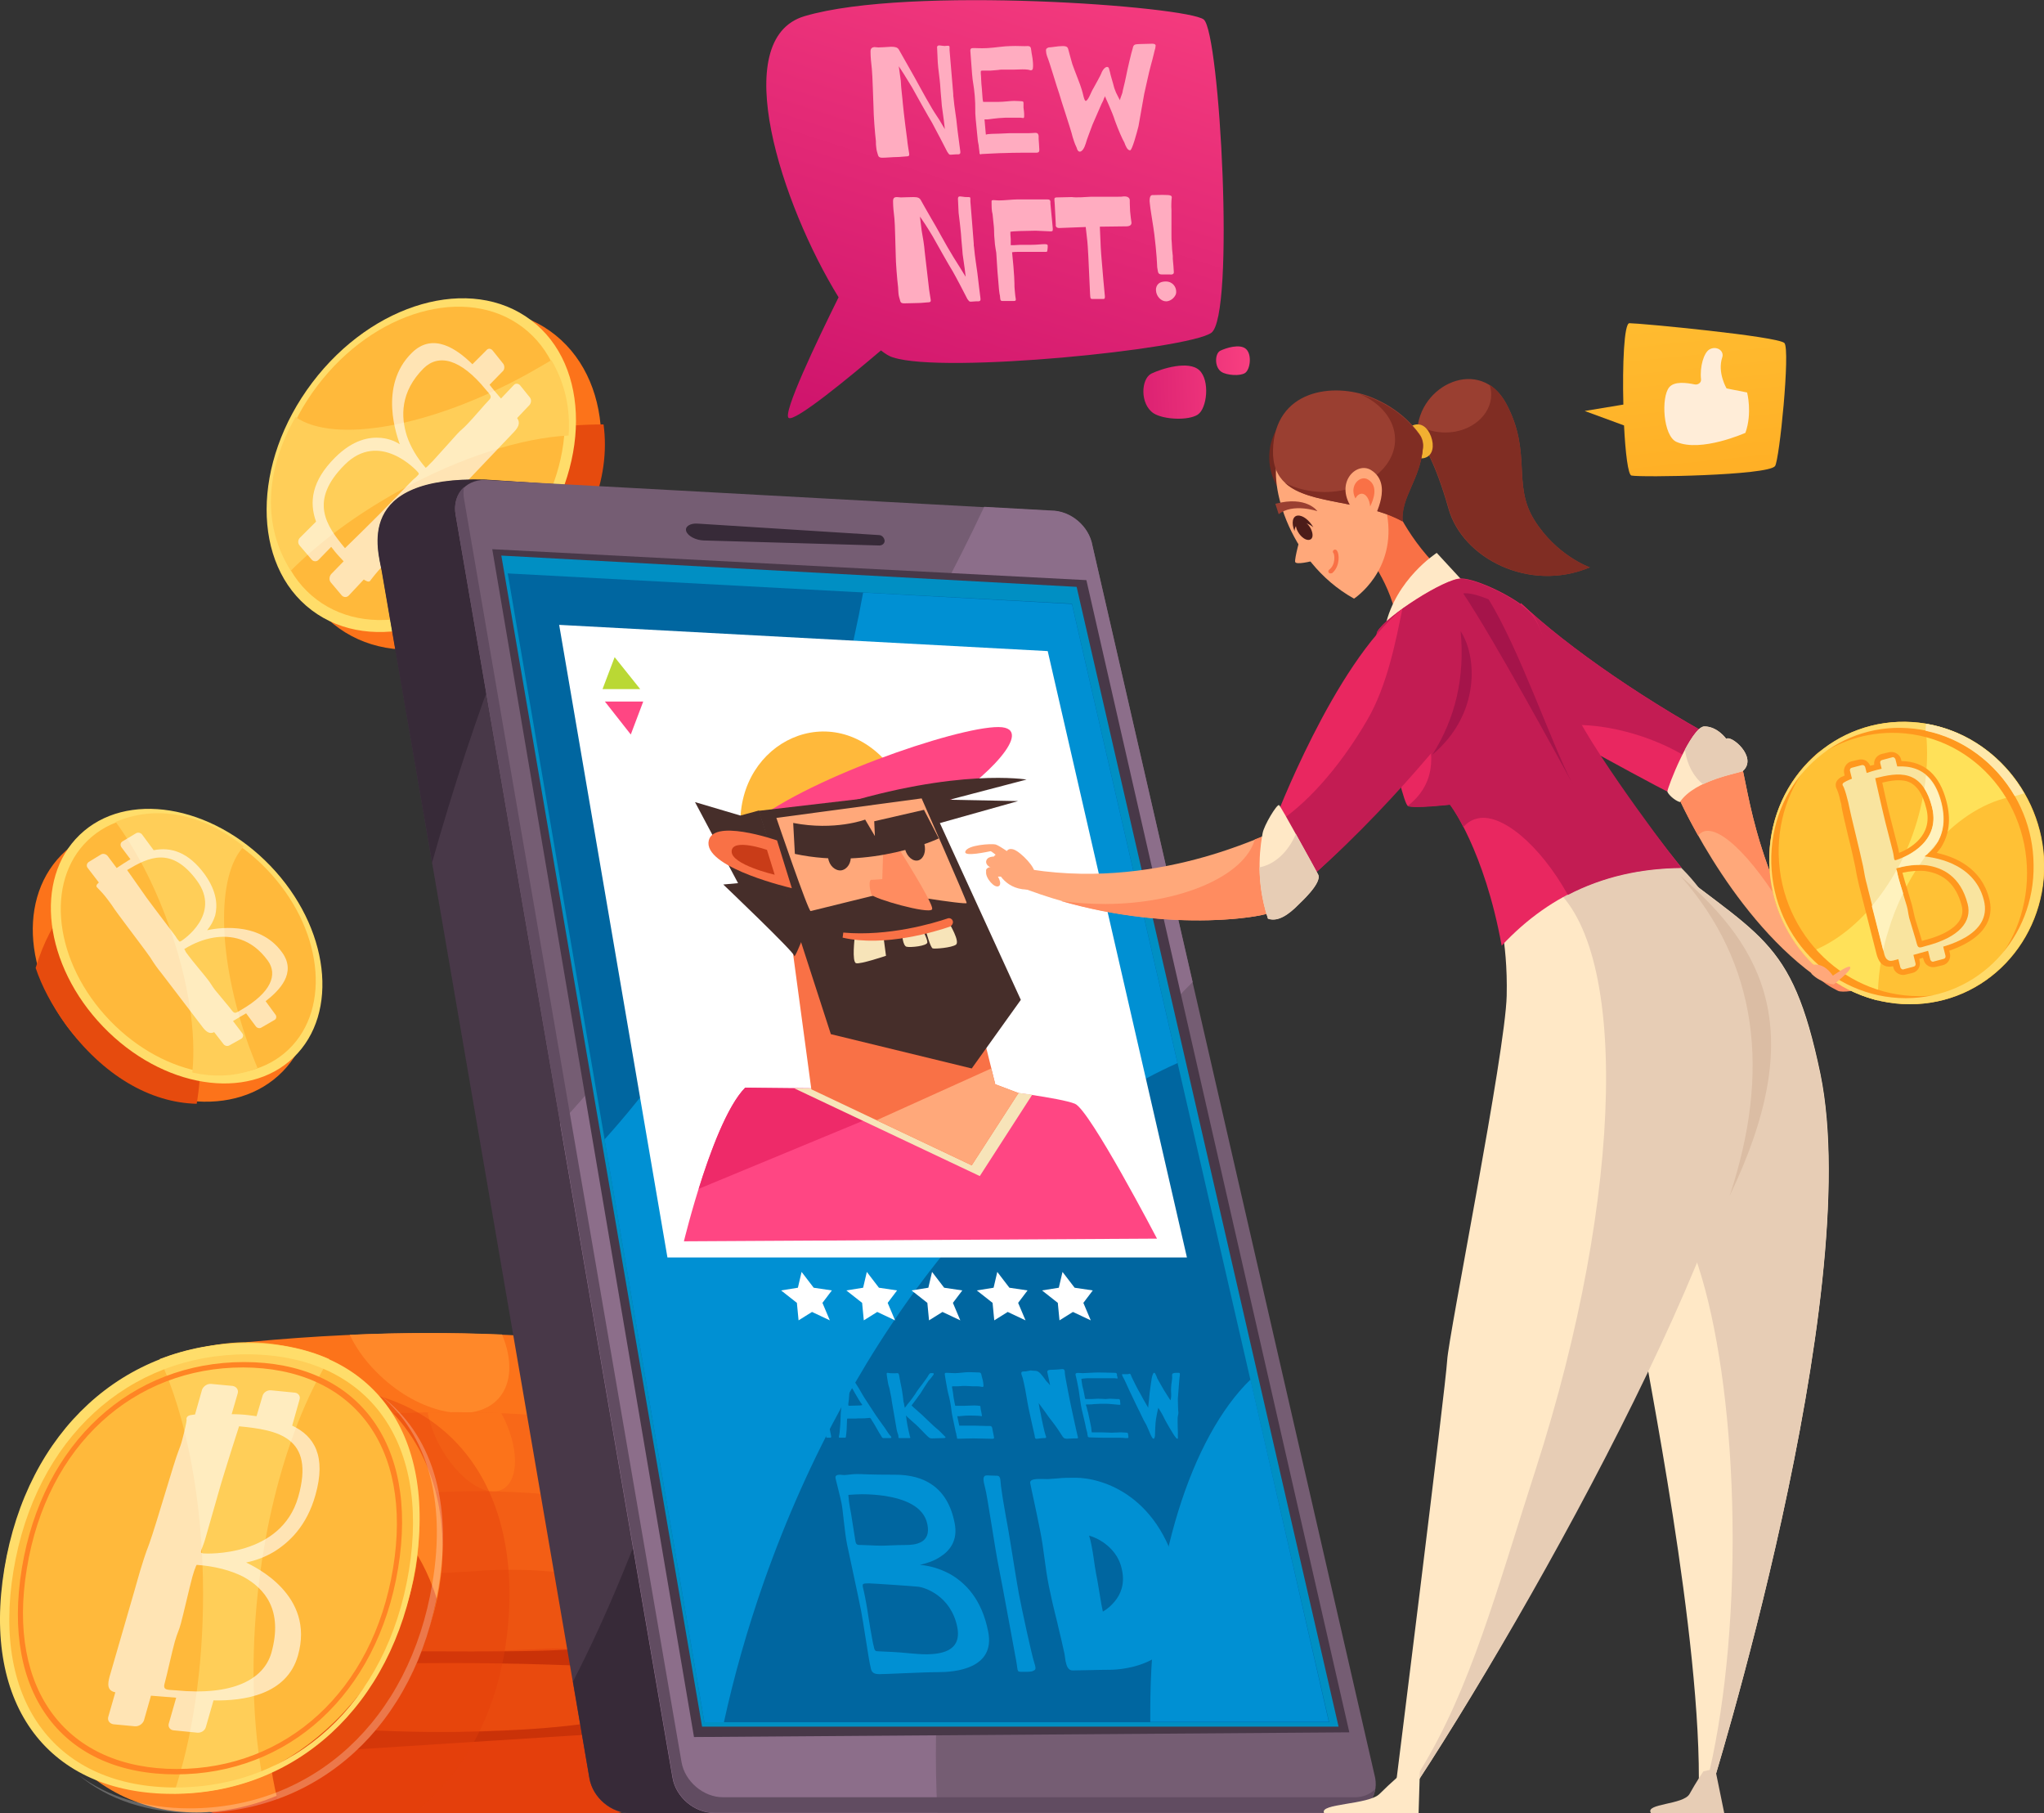 <?xml version="1.0" encoding="utf-8"?>
<!-- Generator: Adobe Illustrator 26.5.0, SVG Export Plug-In . SVG Version: 6.00 Build 0)  -->
<svg version="1.1" id="Layer_1" xmlns="http://www.w3.org/2000/svg" xmlns:xlink="http://www.w3.org/1999/xlink" x="0px" y="0px"
	 viewBox="0 0 607.9 539.1" style="enable-background:new 0 0 607.9 539.1;" xml:space="preserve">
<rect x="0" y="0" width="607.9" height="539.1" fill="#333333" stroke="none"/>
<style type="text/css">
	.st0{fill:#FC731A;}
	.st1{fill:#E64B0E;}
	.st2{fill:#FFDD6A;}
	.st3{fill:#FFB93B;}
	.st4{fill:#FFCE58;}
	.st5{opacity:0.62;fill:#FFFFFF;}
	.st6{fill:#FF8829;}
	.st7{fill:#F86818;}
	.st8{fill:#F35E15;}
	.st9{fill:#ED5411;}
	.st10{fill:#E94A0E;}
	.st11{fill:#E43F0C;}
	.st12{fill:#CA3208;}
	.st13{fill:#483848;}
	.st14{fill:#372A38;}
	.st15{fill:#755D73;}
	.st16{fill:#8C6E8A;}
	.st17{opacity:0.4;fill:#E43F0C;}
	.st18{fill:#FF8424;}
	.st19{fill:#008FC3;}
	.st20{fill:#0066A0;}
	.st21{fill:#0090D3;}
	.st22{fill:#FFFFFF;}
	.st23{fill:#FF4683;}
	.st24{fill:#EE2A69;}
	.st25{fill:#F7E4B9;}
	.st26{fill:#F97146;}
	.st27{fill:#462E2A;}
	.st28{fill:#FFA87A;}
	.st29{fill:#FF8C60;}
	.st30{fill:#C93C18;}
	.st31{fill:#BAD834;}
	.st32{fill:#614C61;}
	.st33{opacity:0.25;fill:#FFFFFF;}
	.st34{fill:#9A3F31;}
	.st35{fill:#802D23;}
	.st36{fill:#71281F;}
	.st37{fill:#F2B031;}
	.st38{fill:#FFE8C6;}
	.st39{fill:#E92760;}
	.st40{fill:#C31C53;}
	.st41{fill:#E7CDB5;}
	.st42{fill:#FFC135;}
	.st43{fill:#FFE159;}
	.st44{fill:#FF981E;}
	.st45{fill:#FFDA6A;}
	.st46{fill:#A5144A;}
	.st47{fill:#FFE8AB;}
	.st48{fill:#DBBDA4;}
	.st49{fill:#F9E49F;}
	.st50{fill:#FFF2BE;}
	.st51{fill:#4C1C19;}
	.st52{fill:url(#SVGID_1_);}
	.st53{fill:#FFACC0;}
	.st54{fill:url(#SVGID_00000114044899522240328970000008568227795329326489_);}
	.st55{fill:url(#SVGID_00000154405219167464978260000005728363162966342039_);}
	.st56{fill:url(#SVGID_00000110454844982818071340000000402269615826239412_);}
	.st57{fill:#FFEDD8;}
</style>
<g>
	<g>
		<g>
			
				<ellipse transform="matrix(0.578 -0.816 0.816 0.578 -60.635 168.024)" class="st0" cx="132.2" cy="142.7" rx="54.2" ry="42.3"/>
			<path class="st1" d="M141.3,189.4c6-3.1,12-7.6,17.9-13.5c15.7-15.7,22.5-33.7,20.3-49.7c-5.8,0-11.8,0.4-18,1.4
				c-32.3,5.1-56.4,23-53.7,39.9C109.7,178.8,123,186.9,141.3,189.4z"/>
			
				<ellipse transform="matrix(0.603 -0.797 0.797 0.603 -60.542 154.858)" class="st2" cx="125.4" cy="138.3" rx="54.1" ry="40.7"/>
			
				<ellipse transform="matrix(0.603 -0.797 0.797 0.603 -60.341 154.235)" class="st3" cx="124.9" cy="137.8" rx="50.8" ry="38.2"/>
			<path class="st4" d="M156.7,111.3C127.9,127.1,99.4,132,87.9,124c-9.2,16-9.8,32.6-1.4,45.7c8.2-8.3,19.4-16.7,32.5-23.9
				c18.2-10,36.3-15.6,50.1-16.3c0.6-8-1.1-15.6-5.1-22.4C161.6,108.5,159.2,109.9,156.7,111.3z"/>
			<path class="st5" d="M122.5,104.9c-10.1,9.9-4.3,25.1-3.6,27.2c-1.7-1.1-3.6-1.7-5.6-1.9c-3.5-0.3-8.3,0.5-13.7,5.9
				c-6.9,6.9-7.7,13.2-5.6,19l-4.8,4.8c-0.6,0.6-0.7,1.6-0.1,2.3l3.6,4.2c0.5,0.6,1.5,0.7,2.1,0l3.7-3.8c0.4,0.5,0.7,0.9,1.1,1.4
				c0.8,1,1.7,1.9,2.6,2.9l-3.7,3.8c-0.6,0.7-0.7,1.8-0.1,2.5l3.2,3.8c0.6,0.7,1.6,0.7,2.2,0l4.4-4.7c0.2,0.2,0.4,0.3,0.5,0.3
				c0.6,0.4,1,0.4,1.3,0.2c0.1-0.1,0.2-0.2,0.3-0.4c0.3-0.4,1.7-2.2,3.2-3.8c0.7-0.7,1.4-1.4,2-1.9c2.1-1.8,12.2-12.5,16-16.1
				c2.2-1.9,3.4-3.2,4.6-4.5c1-1,1.8-2,3-3.2l13.8-14.5c1.1-1.2,2-2.5,0.9-4.1l3.7-3.9c0.5-0.6,0.6-1.6,0.1-2.2l-2.9-3.6
				c-0.5-0.6-1.4-0.7-1.9-0.1l-3.8,4c-1.2-1.4-2.5-2.9-3.4-4.1l4-4.1c0.5-0.5,0.5-1.5,0.1-2.1l-3.2-4c-0.5-0.6-1.3-0.7-1.8-0.1
				l-4.2,4.2C135.9,103.8,128.8,98.7,122.5,104.9z M122.1,143.4l-7.6,7.8c-1.9,2-4.9,4.9-7.4,7.4l-4.5,4.4
				c-5.6-6.7-10.8-14.1-0.1-24.8c10.3-10.3,21.3,1.6,21.8,2.2c0.4,0.5,0.3,0.6-0.2,1.1C123.6,142.1,123.1,142.3,122.1,143.4z
				 M144.6,116c1.1,1.3,2,1.9,0.7,3.1c-1.1,1.1-4.8,5.5-6.3,7c-1.5,1.6-1.8,1.6-3,2.9c-1.1,1.2-5.9,6.6-7.3,8.1
				c-0.7,0.7-1.2,1.2-1.5,1.5c-0.2,0.2-0.3,0.3-0.6,0.5c-2.6-3-4.5-6.2-5.6-9.5c-1.8-5.7-2-13.1,5-20.1
				C130.4,105.2,136.9,106.5,144.6,116z"/>
		</g>
		<g>
			<g>
				<path class="st0" d="M74.4,399c38-3.6,74.8-3.6,110.1,0.8c2.5,0,4.3,3.1,4.1,6.9l-0.8,13.3c-0.2,3.8-2.4,6.8-4.9,6.8l-109.3-0.3
					c-2.6,0-4.6-3.1-4.5-6.9l0.3-13.6C69.6,402.1,71.8,398.9,74.4,399z"/>
				<path class="st6" d="M104,396.9c2.2,4.6,5.6,9.1,10.1,13.1c12.1,10.8,27.4,13.4,34.2,5.8c4-4.5,4.1-11.7,1-19
					C134.4,396.2,119.3,396.2,104,396.9z"/>
			</g>
			<path class="st7" d="M96.1,421.7c31-2.9,61-2.3,89.3,1.9c2,0,3.4,5.1,3.4,8.1c0,0.7-1.1,12-1.8,12c-0.2,3-25.8,5.4-27.7,5.4
				c-0.5,0-88.2-0.8-88.2-1.4c-2.1,0-3.6-4.6-3.6-7.7c0-0.6,0.6-12,1-12C68.5,425,94,421.7,96.1,421.7z"/>
			<path class="st0" d="M127.2,420c0.6,3.1,1.8,6.6,3.6,9.9c5.3,9.8,13.7,15.6,18.7,12.9c5-2.7,4.9-12.8-0.4-22.6
				C142,419.9,134.7,419.9,127.2,420z"/>
			<path class="st8" d="M117.7,444.5c24.1-2.2,47.3-1,68.5,3c1.5,0,2.6,7,2.6,9.3c0,1.5-1.5,10.6-2.8,10.6
				c-0.1,2.3-49.1,4.1-50.6,4.1c-0.9,0-67.2-1.2-67.2-2.4c-1.5,0-2.7-6.1-2.7-8.4c0-1.2,0.9-10.3,1.8-10.4
				C67.4,448,116.2,444.5,117.7,444.5z"/>
			<path class="st9" d="M139.4,467.3c17.2-1.5,33.5,0.2,47.8,4.1c1,0,1.9,9,1.9,10.5c0,2.2-1.8,9.3-3.8,9.3
				c-0.1,1.5-72.5,2.7-73.5,2.7c-1.4,0-46.2-1.6-46.2-3.4c-1,0-1.8-7.6-1.8-9.1c0-1.8,1.2-8.7,2.6-8.8
				C66.3,471.1,138.3,467.3,139.4,467.3z"/>
			<path class="st10" d="M161,490.3c10.2-0.8,19.8,1.5,27,5.2c0.5,0,1.1,10.9,1.1,11.7c0,2.9-2.2,8-4.8,8c0,0.8-95.9,1.4-96.4,1.4
				c-1.8,0-25.1-2-25.1-4.4c-0.5,0-0.9-9.1-0.9-9.8c0-2.4,1.5-7.1,3.3-7.2C65.2,494.3,160.5,490.3,161,490.3z"/>
			<path class="st11" d="M182.7,513.3l-118.6,4.3c-2.3,0.1-4.1,2.6-4.1,5.5v10.6c0,3,1.8,5.4,4.1,5.4h119.2c3.3,0,5.9-3,5.8-6.6
				l-0.4-12.8C188.8,516,186,513.2,182.7,513.3z"/>
			<path class="st12" d="M62.2,507.9c0.2,2.2,0.4,4.2,0.6,4.2c0,2.4,23.3,4.4,25.1,4.4c0.1,0,3.2,0,8.4-0.1l-32.1,1.2
				c-2.3,0.1-4.1,2.5-4.1,5.5l126.8-8.1c-0.2-0.2-0.5-0.5-0.8-0.6c1.2-1.1,2.2-3,2.7-4.9C168.4,516.2,99.4,518,62.2,507.9z"/>
			<path class="st12" d="M63.1,497.3c19.4-1.8,43.9-2.8,70.5-2.8c19.8,0,38.4,0.6,54.5,1.6c-0.1-0.3-0.1-0.5-0.2-0.5
				c-2.7-1.4-5.7-2.6-8.9-3.5c3.8-0.2,6.1-0.5,6.1-0.8c0.8,0,1.5-1.1,2.1-2.6c-18.5,2.9-41,2.3-65.4,2.3c-20.8,0-40.2,1-57-1.2
				c0.2,0.4,0.4,0.7,0.5,0.7c0,1.1,15.9,2.1,29,2.7c-16.4,0.8-29.3,1.5-29.3,1.8C64.4,495.1,63.7,496,63.1,497.3z"/>
		</g>
		<path class="st13" d="M287.9,151.9l-143.4-9.2c-39.4-1.2-31.9,21.3-30.9,27.1l61.7,359c1,5.8,6.5,10.4,12.3,10.4h188
			c5.8,0,9.6-4.7,8.6-10.4l-84.1-366.4C299.1,156.5,293.6,151.9,287.9,151.9z"/>
		<g>
			<path class="st14" d="M128.5,256.5c12.9-45.7,28.1-84.7,43.2-112.1l-27.3-1.8c-39.4-1.2-31.9,21.3-30.9,27.1L128.5,256.5z"/>
			<path class="st14" d="M384.3,528.7l-84.1-366.4c-1-5.8-6.5-10.4-12.3-10.4l-48.3-3.1c5.7,43.3,0.8,112.3-15.3,188.2
				c-14.1,66.4-33.9,124.5-53.9,163l4.9,28.7c1,5.8,6.5,10.4,12.3,10.4h188C381.4,539.1,385.3,534.4,384.3,528.7z"/>
		</g>
		<path class="st15" d="M312.6,151.9l-168.5-9.2c-5.8,0-9.6,4.7-8.6,10.4l64.6,375.6c1,5.8,6.5,10.4,12.3,10.4h188
			c5.8,0,9.6-4.7,8.6-10.4l-84.1-366.4C323.9,156.5,318.4,151.9,312.6,151.9z"/>
		<path class="st16" d="M287,439.6c13.4-65.6,39.6-120.1,67.7-147.6l-29.8-129.8c-1-5.8-6.5-10.4-12.3-10.4l-19.9-1.1
			c-33.4,71.3-83.7,136.1-126.1,183.5l33.4,194.4c1,5.8,6.5,10.4,12.3,10.4h66.5C277.2,509.5,279.7,475.4,287,439.6z"/>
		<path class="st14" d="M261.4,159.1l-53.8-3.4c-2.4-0.2-4,0.9-3.5,2.3l0,0c0.5,1.4,2.8,2.6,5.1,2.7l52.3,1.5c0.9,0,1.6-0.6,1.6-1.4
			l0,0C263,159.9,262.3,159.1,261.4,159.1z"/>
		<path class="st17" d="M151.2,482c3.4-43.1-20.4-70-58.9-69.6c-8.2,0.1-15.9,1.4-23,3.9l-0.1,3.3c-0.1,2.9,1.1,5.4,2.8,6.4
			c-2.2,0.7-3.6,1.4-3.6,2.2c-0.5,0-1,11.4-1,12c0,3.1,1.5,7.7,3.6,7.7c0,0.1,2.6,0.2,6.8,0.3c-6.1,0.8-10.4,1.6-10.4,2.3
			c-0.9,0-1.8,9.2-1.8,10.4c0,2.3,1.2,8.4,2.7,8.4c0,0.4,8.7,0.9,19.9,1.2c-12.2,0.9-21.9,1.7-21.9,2.3c-1.4,0-2.6,7-2.6,8.8
			c0,1.5,0.8,9.1,1.8,9.1c0,1.1,15.9,2.1,29,2.7c-16.4,0.8-29.3,1.5-29.3,1.8c-1.8,0.1-3.3,4.8-3.3,7.2c0,0.8,0.4,9.8,0.9,9.8
			c0,2.4,23.3,4.4,25.1,4.4c0.1,0,3.2,0,8.4-0.1l-32.1,1.2c-2.3,0.1-4.1,2.6-4.1,5.5v10.6c0,3,1.8,5.4,4.1,5.4H123
			C138.9,526.9,149.2,507.1,151.2,482z"/>
		
			<ellipse transform="matrix(0.552 -0.834 0.834 0.552 -362.521 269.086)" class="st18" cx="69.3" cy="472.2" rx="70.5" ry="58"/>
		<path class="st1" d="M129.9,475.3c-5-15.3-13.4-25.3-22.8-25.3c-15.3,0-27.7,26.1-27.7,58.3c0,9.6,1.1,18.7,3.1,26.7
			C106.2,526.4,124,505.1,129.9,475.3z"/>
		<polygon class="st13" points="323.1,172.5 146.4,163.3 206.4,516.5 401.3,515.1 		"/>
		<polygon class="st19" points="320.2,174.5 149.1,165.2 208.8,513.4 398.1,513.4 		"/>
		<polygon class="st20" points="318.8,179.5 151,170.5 209.5,512.1 395.3,512.1 		"/>
		<path class="st21" d="M371.9,410.2c-17.6,17.1-29.8,54.7-29.8,98.4c0,1.1,0,2.3,0,3.4h53.1L371.9,410.2z"/>
		<path class="st21" d="M242.2,230.7c-15.2,43.1-37.2,80.2-62.4,108.1l29.7,173.3h5.8c3-13.8,7-27.8,11.9-41.8
			c26.6-75.5,74.4-132.6,123-154.2l-31.4-136.5l-62.1-3.4C253.5,194,248.7,212.3,242.2,230.7z"/>
		
			<ellipse transform="matrix(0.552 -0.834 0.834 0.552 -360.76 260.705)" class="st3" cx="62.4" cy="466.3" rx="70.5" ry="58"/>
		<path class="st4" d="M60.4,474c0,22.6-3.3,43.2-8.7,59.3c9.4,0,18.2-1.8,26.3-5.1c-1.7-9.4-2.6-19.9-2.6-31.1
			c0-35.2,8.8-70.8,22.5-93c-7-3.1-15.1-4.8-24.3-4.8c-9.3,0-18,1.7-26.1,4.8C55.4,421.1,60.4,446.1,60.4,474z"/>
		<path class="st2" d="M73.5,399.4c-36.5,0-65.4,25.9-72.2,67c-6.8,41.1,13.5,67,50,67c36.5,0,65.4-25.9,72.2-67
			C130.3,425.3,110,399.4,73.5,399.4z M121.6,467.1c-6.5,39.5-34.3,64.4-69.4,64.4C17,531.5-2.5,506.5,4,467.1
			c6.5-39.5,34.3-64.4,69.4-64.4S128.1,427.6,121.6,467.1z"/>
		<polygon class="st22" points="353,373.9 311.6,193.6 166.3,185.8 198.5,373.9 		"/>
		<g>
			<path class="st23" d="M203.4,369.1c0,0,8.7-36.1,18.2-45.6l75.1,0.7c0,0,18.6,2.2,23,4c4.4,1.8,24.4,40.1,24.4,40.1L203.4,369.1z
				"/>
			<path class="st24" d="M207.8,353.5l71.2-29.5l-57.4-0.6C216.3,328.8,211.2,342.5,207.8,353.5z"/>
			<path class="st25" d="M296.7,324.2l-60.5-0.6l55.2,26.1l15.6-24.2C301.6,324.8,296.7,324.2,296.7,324.2z"/>
			<polygon class="st26" points="232.6,259.4 241.3,323.9 289,346.5 302.9,325 296,322.4 283.2,270.7 			"/>
			<path class="st3" d="M220.2,245.5c-0.7-25.1,27.3-38.3,44.1-18.2L220.2,245.5z"/>
			<path class="st23" d="M298.9,216.4c-8-2.2-54.2,13-73.2,26.9c17.4-6.2,48.1-7.2,52.1-2.5C289.8,234.6,306.9,218.5,298.9,216.4z"
				/>
			<path class="st27" d="M305.3,231.8c0,0-20.4-3.5-56.9,7.9l30.2,5.3l24.2-6.8l-20.4-0.4L305.3,231.8z"/>
			<polygon class="st27" points="225.6,241.1 247.1,307.5 289,317.7 303.6,297.3 275.2,235.3 			"/>
			<path class="st27" d="M238.4,279.8c0,0-2.2,5.5-2.2,4.4S215.1,263,215.1,263l4.4-0.4l-12.8-24.1l13.5,4l5.5-1.5L238.4,279.8z"/>
			<path class="st28" d="M230.9,243.2c0,0,9.5,27.9,10.2,27.7c0.7-0.2,22.8-5.6,22.8-5.6s23.6,3.9,23.6,3.2
				c0-0.7-13.4-31.1-13.4-31.1L230.9,243.2z"/>
			<path class="st29" d="M262.9,245.4c0,0,15.3,23.6,14.3,25c-1,1.5-17.5-3.2-18-4.4c-0.5-1.2-1-4.4,0-4.4s3.2-0.2,3.2-0.2
				L262.9,245.4z"/>
			<path class="st27" d="M253,254.2c-0.3-2.3-2.1-3.9-3.9-3.7c-1.9,0.3-3.1,2.3-2.8,4.6c0.3,2.3,2.1,3.9,3.9,3.7
				C252,258.5,253.3,256.5,253,254.2z"/>
			<path class="st27" d="M274.9,250.9c-0.6-2.2-2.4-3.7-4-3.2c-1.6,0.5-2.4,2.6-1.7,4.9c0.6,2.2,2.4,3.7,4,3.2
				C274.7,255.3,275.5,253.2,274.9,250.9z"/>
			<path class="st27" d="M274.8,240.8l-14.8,3.4l0.2,4.4l-2.9-4.9c0,0-9,3.4-21.4,1l0.5,9.2c22.8,4.9,42.8-4.6,42.8-4.6L274.8,240.8
				z"/>
			<path class="st25" d="M262.8,278.9l0.7,5.3c0,0-7.7,2.6-8.9,2.2c-1.3-0.4-0.4-7.7-0.4-7.7L262.8,278.9z"/>
			<path class="st25" d="M268.3,277.9c0,0,0.2,3.3,1.3,3.6s6.2-0.2,6.2-1.3c0-1.1-1.5-3.8-1.5-3.8L268.3,277.9z"/>
			<path class="st25" d="M282.3,274.5c0,0,3.3,5.5,2,6.4c-1.3,0.9-6.2,1.3-6.9,1.1c-0.7-0.2-2-5.1-2-5.1L282.3,274.5z"/>
			<path class="st26" d="M235.5,264.1c0,0-25.1-5.8-24.8-13.5c0.4-7.7,20.4-0.7,20.4-0.7L235.5,264.1z"/>
			<path class="st26" d="M283.4,274c-0.1-0.7-0.9-1.2-1.6-0.9c-4.1,1.4-17.5,5.4-31,4.2l-0.2,1.5c12.5,2.9,28-1.9,32-3.3
				C283.1,275.2,283.5,274.6,283.4,274L283.4,274z"/>
			<polygon class="st28" points="289,346.5 302.9,325 296,322.4 294.8,317.7 260.7,333.1 			"/>
			<path class="st30" d="M230.4,260.1c0,0-13-3-12.8-7c0.2-4,10.5-0.4,10.5-0.4L230.4,260.1z"/>
		</g>
		<g>
			<g>
				<path class="st21" d="M231.3,417.3c0.2,0.9,0.8,4.4,1,5.5c0.1,0.4,0.2,1,0.3,1.6c0.2,1.2,0.5,2.6,0.6,2.8c0,0,0,0.1,0,0.1
					c0.1,0.3,0,0.5-0.3,0.4c-0.2-0.1-0.7,0-0.9-0.1c-0.1,0-0.1-0.1-0.2-0.2c0-0.1,0-0.3-0.1-0.5c-0.1-0.6-1.5-7-1.8-8.5
					c-0.3-1.5-0.9-5.1-1-6.1c-0.1-1-0.5-3.2-0.6-3.8c0,0,0-0.1,0-0.1c-0.1-0.5,0.1-0.4,0.3-0.4c0.1,0,0.1,0,0.2,0c0.2,0,0.4,0,0.7,0
					c0.3,0,0.6,0.3,0.7,0.8c0.3,1,0.9,2.2,1.5,3.3c0.6,1.1,3.8,6.6,4.5,7.8c0.4,0.6,1,1.8,1.5,2.8l1,1.9l0.2-0.6l0.5-1.5
					c0.3-1.2,1.7-5.2,2.1-6.7c0.4-1.6,1-3.7,1.2-4.6c0.1-0.9,0.4-3.2,0.8-3.2c0.2,0,0.3,0.3,0.4,0.6c0.1,0.6,0.2,1.5,0.3,2.3
					c0.2,1.5,0.7,4,1,5.4c0.3,1.3,1,5.2,1.1,6.3l0.9,4.5c0,0,0,0.1,0,0.1c0,0.2-0.1,0.3-0.3,0.3c-0.2,0-0.8,0-1,0
					c-0.1,0-0.2-0.1-0.2-0.2c0-0.1,0-0.3-0.1-0.5c-0.1-0.5-1.1-6.1-1.3-7.5c-0.1-0.7-0.3-1.8-0.5-2.8c-0.1-0.6-0.2-1.2-0.4-1.8
					c-0.2,0.4-0.3,0.9-0.4,1.3c-0.3,0.7-0.5,1.5-0.7,2.1c-0.3,1-1.2,4.2-1.5,5.1c-0.4,0.9-1.2,3.9-1.4,4.3c-0.1,0.4-0.4,0.9-0.6,0.9
					c-0.3,0-0.3-0.2-0.6-0.6c-0.2-0.4-1.8-3.2-2.3-4.1c-0.5-0.8-2.3-3.7-2.7-4.7c-0.3-0.5-0.9-1.6-1.4-2.6c-0.3-0.6-0.7-1.2-1-1.9
					l0.1,1C231,416.1,231.2,416.9,231.3,417.3z"/>
				<path class="st21" d="M251.6,407.6c0.1-0.3,0.2-0.3,0.4-0.2c0.2,0.1,0.3,0.4,0.5,0.8c0.2,0.4,1.6,2.5,2.1,3.3
					c0.6,0.9,1.2,1.9,1.8,3c0.6,1.1,2.6,4,3.4,5.3c0.8,1.3,2.8,4,3.3,4.7c0.5,0.7,1.3,2.1,1.8,2.5c0.1,0.2,0.2,0.3,0.2,0.4
					c0,0.2-0.2,0.2-0.5,0.2h-2c-0.2,0-0.5-0.5-0.7-0.9c-0.3-0.4-1.4-2.4-1.7-2.9c-0.2-0.4-0.7-1.1-1-1.6c-0.2-0.5-0.4-0.6-0.6-0.6
					c-0.2,0-0.6,0.1-1.1,0.1c-0.4,0.1-2.2,0-3,0.1c-0.2,0-0.6,0-0.9,0c-0.7,0-1.3,0-1.5,0c-0.2,0-0.2,0.3-0.2,0.6
					c0,0.3-0.1,2-0.1,2.6l-0.1,1.2l-0.1,0.8c0,0.4-0.1,0.5-0.3,0.5h-1.6c-0.1,0-0.1,0-0.2-0.1c0-0.1,0-0.2,0-0.4
					c0.1-0.3,0.1-0.3,0.2-1.1c0.1-0.8,0.3-3.3,0.3-4.5c0-1.3,0.2-2.7,0.3-3.6c0-0.9,0.1-1.4,0.2-2.7c0.1-1.3,0.2-2.7,0.3-3.7
					l0.3-2.2C251.4,408.5,251.5,407.9,251.6,407.6z M256.4,417.7c0-0.1,0-0.1-0.1-0.2c-0.3-0.3-1.5-2.3-2-3.2
					c-0.5-0.9-0.9-1.6-1-1.7c-0.3-0.4-0.3-0.6-0.5-0.6c-0.1,0-0.1,0.5-0.1,1.1c0,0.4-0.2,1.9-0.2,2.5c0,0.6-0.2,1.4-0.2,1.8
					c0,0.2,0,0.3,0,0.4c0,0.1,0.1,0.2,0.3,0.2c0.3,0,2.8-0.1,3.3-0.1C256.2,417.8,256.5,417.9,256.4,417.7z"/>
				<path class="st21" d="M267.7,427.6c-0.1,0-0.3,0-0.3,0c-0.1,0-0.2-0.1-0.2-0.2c0-0.1,0-0.3,0-0.4c0-0.3-0.4-1.2-0.5-1.8
					c-0.1-0.6-1.4-8-1.5-8.7c0-0.5-0.3-1.8-0.5-2.8c-0.1-0.6-0.2-1.1-0.3-1.3c-0.1-0.2-0.2-0.7-0.3-1.2c-0.2-1.1-0.4-2.4-0.4-2.7
					c0-0.2,0.1-0.3,0.3-0.3c0.2,0,0.4,0.1,0.6,0.1c0.6,0,1.4,0.1,2.1,0c0.1,0,0.1,0,0.2,0c0.4,0,0.4,0.3,0.5,0.6
					c0.1,0.3,0.1,0.9,0.3,1.6c0,0.2,0.1,0.6,0.2,1.1c0.3,1.3,0.6,3.3,0.7,4.2c0,0.3,0.1,0.6,0.1,1c0.1,0.3,0.2,0.6,0.2,0.9l0.2,0.9
					l0.4-0.5c0.2-0.3,0.4-0.6,0.6-0.8c0.4-0.4,1.8-2.3,2.1-2.8c0.2-0.4,1.4-2.1,2-2.8c0.6-0.8,1.9-2.6,2-2.9
					c0.2-0.3,0.3-0.4,0.5-0.5c0.2,0,0.5,0,0.8,0c0.1,0,0.2,0.1,0.2,0.2c0,0.1,0,0.2-0.1,0.3c-0.1,0.1-1,1.4-1.4,1.7
					c-0.3,0.4-2.3,3.5-2.5,3.9c-0.2,0.2-0.8,1.1-1.4,1.9l-1.2,1.6c0.4,0.4,0.8,0.8,1.2,1.1c0.7,0.6,1.4,1.3,1.8,1.6
					c0.8,0.7,3.9,3.8,4.5,4.2c0.6,0.4,2.2,2.1,2.5,2.4c0.1,0.1,0.1,0.1,0.1,0.2c0,0.1-0.2,0.2-0.4,0.2c-0.4,0-3.1,0.1-3.6,0.1
					c-0.5,0-0.8-0.1-1.2-0.5c-0.4-0.3-2.9-3-3.6-3.6c-0.4-0.3-1.1-1-1.8-1.6l-1.2-1.1c0.1,0.4,0.2,0.8,0.2,1.2
					c0.1,0.6,0.2,1.4,0.3,1.8c0.1,0.4,0.2,1.2,0.4,1.9c0.1,0.6,0.3,1.1,0.3,1.3c0,0.1,0.1,0.1,0.1,0.2c0.1,0.3-0.1,0.3-0.3,0.3h-1.1
					C269.1,427.6,268.3,427.6,267.7,427.6z"/>
				<path class="st21" d="M282.6,416.9c-0.4-2.1-0.6-2.3-0.9-4c-0.3-1.7-0.6-3.3-0.7-4.1c-0.1-0.5,0.1-0.6,0.4-0.6
					c0.1,0,0.3,0,0.4,0c0.4,0,0.9,0.1,2.2,0.1c1.2,0,3-0.3,4.1-0.3c1.1,0,2.6,0.1,3.1,0.1c0.5,0,0.6,0.3,0.7,0.8
					c0.1,0.6,0.4,1.3,0.5,2.1c0,0.3,0.1,0.6,0.1,1c0,0.3-0.1,0.4-0.3,0.4c-0.2,0-0.5-0.1-0.6-0.1c-0.4-0.1-1.3-0.1-2.4-0.1
					c-0.7,0-1.4-0.1-2.1-0.1c-0.2,0-0.5,0-0.7,0c-0.4,0-0.9,0.1-1.5,0.1c-0.7,0-1.3,0-1.5,0c-0.3,0-0.3,0.1-0.2,0.6
					c0.1,0.4,0.3,1.7,0.4,2.7l0.3,1.6c0.1,0.3,0.1,0.6,0.2,0.9c0.2,0,0.5,0,0.8,0c0.5,0,1.2,0,2,0c1,0,2.3-0.1,2.9-0.1
					c0.7,0,1.1,0.1,1.4,0.1s0.4,0.1,0.4,0.3c0,0.2,0,0.3,0.1,0.9c0.1,0.5,0.2,0.8,0.3,1.5c0.1,0.4,0,0.4-0.2,0.4
					c-0.1,0-0.3-0.1-0.5-0.1c-0.4,0-1-0.1-2.8-0.1c-1.8,0-2.9,0.2-3.2,0.2c-0.2,0-0.3,0-0.4,0c-0.1,0-0.1,0-0.2,0l0.6,2.8
					c0.1,0,0.2,0,0.3,0c0.2,0,0.5,0,0.8,0c0.6,0,2,0,3.3,0c0.9,0,2.4,0.1,3.5,0.1c0.5,0,0.9,0,1.2,0c0.5,0,0.6,0.3,0.7,0.6
					c0,0.2,0.1,0.4,0.1,0.6c0.1,0.6,0.2,1.1,0.4,2c0.2,0.8-0.3,0.6-1.2,0.6c-0.9,0-3.6-0.1-4.9-0.1c-1.3,0-4,0.1-4.4,0.1
					c-0.1,0-0.1,0-0.2,0c-0.3,0-0.3-0.2-0.3-0.5c-0.1-0.3-0.2-0.7-0.2-1c-0.1-0.3-0.2-0.6-0.3-1.2l-0.8-3.8
					C282.9,419.5,283,419,282.6,416.9z"/>
				<path class="st21" d="M311.5,408.1c-0.2-0.8,0.7-0.8,1.3-0.8c0.6,0,2.3-0.1,3-0.2c0.8-0.1,0.9,0.4,0.9,1.3c0,0.4,0.5,2.9,1,5.6
					c0.5,2.6,1.1,5.4,1.3,6.3c0.5,2.4,1.8,8.2,1.6,7c0.1,0.3-0.1,0.4-0.4,0.4c-0.1,0-0.2,0-0.3,0c-0.1,0-0.3,0-0.5,0
					c-0.6,0-1.5,0.1-2.1,0.1c-0.8,0-1.1-0.3-1.5-1c-0.5-0.8-1.6-2.5-2.7-3.9c-0.6-0.7-1.6-2.1-2.5-3.4l-1.7-2.3l0.2,1.1
					c0.1,0.6,0.2,1.3,0.4,2c0.2,1.3,1.2,5.9,1.5,6.6c0.1,0.1,0.1,0.3,0.1,0.3c0.1,0.4-0.1,0.4-0.5,0.4c-0.4,0-1.5,0.1-2.1,0.2
					c-0.6,0.1-0.7-0.1-0.8-1c-0.2-0.9-1.1-4.8-1.8-8.1c-0.5-2.4-0.9-5.5-1.4-7.5c-0.2-0.8-0.3-1.5-0.5-1.9c-0.1-0.3-0.1-0.4-0.2-0.6
					c-0.2-0.8,0.2-0.9,0.6-0.9c0.5,0,0.8,0,1.6-0.2c0.3-0.1,0.5-0.1,0.6-0.1c0.3,0,0.5,0.1,1.3,0.1c1.2,0,2.1,1.5,2.8,2.4
					c0.3,0.5,0.7,0.9,1.1,1.3l0.5,0.6l-0.3-1.5C311.8,409.5,311.6,408.5,311.5,408.1z"/>
				<path class="st21" d="M323.3,418.9c0.1,0.6,0.3,0.9,0.4,1.6l0.7,3.3c0.1,0.5,0.2,1,0.2,1.4c0,0.3,0.1,0.5,0.1,0.7
					c0.4,0,0.7,0,1.1,0c0.6,0,1.3,0,1.8,0c1,0,2,0.1,3,0.1c1,0,1.9-0.1,2.7-0.1c0.8,0,1.5,0.1,1.8,0.1c0.3,0,0.3,0.1,0.4,0.4
					c0,0.3,0.1,0.6,0.1,0.9c0,0.3-0.1,0.3-0.5,0.3c-0.1,0-0.3,0-0.5,0c-0.5-0.1-1.8-0.1-3.1-0.1c-0.7,0-1.4,0-2,0c-0.5,0-1,0-1.6,0
					c-1.5,0-3.1-0.1-3.7-0.1c-0.6,0-0.7-0.2-0.7-0.4c0-0.1,0-0.3-0.1-0.4c0-0.1,0-0.2,0-0.3c0-0.2-0.1-0.4-0.4-1.6
					c-0.3-1.7-0.9-3.9-1.3-5.7c-0.4-1.9-0.7-4.6-0.9-5.8c-0.2-1.1-0.6-3.2-0.9-4.3c-0.3-1,1.2-0.6,2.1-0.6c0.9,0,3.1-0.2,4.7-0.2
					c1.4,0,4.3,0.1,4.9,0.1c0.6,0,0.6,0.4,0.6,0.8c0,0.1,0,0.2,0.1,0.3c0.1,0.3,0.1,0.6,0,0.6c-0.3,0-0.4-0.1-0.9-0.1h-4.5l-3.5,0
					c-0.4,0-0.9,0.1-1.2,0.1l-0.6,0.1l0.1,0.8c0.1,0.4,0.1,0.9,0.2,1.3c0.2,0.8,0.4,1.5,0.5,2.1l0.2,1.1c0,0.2,0.1,0.4,0.2,0.7
					c0.3,0,0.5,0,0.8,0h1.1c0.5,0,1-0.1,1.9-0.1c0.9,0,1.9,0.1,2.2,0.1c0.3,0,0.8-0.1,1.4-0.1c0.5,0,1.4,0.1,1.9,0.1
					c0.2,0,0.3,0,0.4,0c0.1,0,0.1,0,0.2,0c0.3,0,0.4,0.3,0.4,0.4c0,0.1,0.1,0.8,0.1,1c0,0.3,0.1,0.3-0.4,0.3c-0.4,0-2.9-0.3-3.9-0.3
					c-1,0-2.4,0-3.5,0.1c-0.5,0.1-1.2,0.1-1.6,0.1c-0.3,0-0.5,0-0.8,0l0,0.4C323.2,418.2,323.2,418.6,323.3,418.9z"/>
				<path class="st21" d="M341.6,417.3c0.1-0.5,0.2-2.2,0.3-3c0.1-0.9,0.5-3.7,0.6-4.3c0.1-0.6,0.4-1.8,0.7-1.8s0.3,0.1,0.5,0.5
					c0.2,0.4,0.3,0.6,0.5,1.2c0.3,0.6,1.5,2.6,2,3.5l1.2,1.9l0.7,1.1c0-0.1,0-0.2,0.1-0.3l0.1-0.7c0.1-0.6-0.1-1.8,0-2.9
					c0-0.9,0.4-2.5,0.3-3.2c-0.1-0.8,0.2-1,0.5-1c0.2-0.1,0.6-0.1,1-0.1c0.1,0,0.3,0,0.4,0c0.3,0,0.4,0.1,0.4,0.3c0,0.1,0,0.2,0,0.3
					c-0.1,0.5-0.1,1.1-0.2,1.9c-0.1,0.9-0.3,4.3-0.4,5.3c0,0.9,0.1,3.2,0.1,3.5c0.1,0.3,0.1,0.9-0.1,1.6c-0.2,0.9,0.1,5.5,0,5.8
					c0,0.4,0.1,0.9-0.1,0.9c-0.3,0-0.4-0.2-0.7-0.6c-0.3-0.3-1.3-2.1-1.7-2.7c-0.3-0.5-1.5-2.6-1.8-3.3c-0.2-0.4-0.5-1-0.9-1.6
					l-0.6-1l-0.2,0.8c-0.1,0.4-0.3,1.4-0.5,2.6c-0.2,1.1-0.3,4.5-0.3,4.8c0,0.4-0.2,1-0.4,1c-0.3,0-0.4-0.3-0.6-0.6
					c-0.2-0.2-1.4-3.4-1.9-4.1c-0.5-0.8-1.2-2.4-1.6-3.2c-0.4-0.7-2.6-5.4-3.1-6.4c-0.5-1.1-1.6-3.6-2-4.2c-0.1-0.3-0.2-0.4-0.2-0.6
					c0-0.1,0.1-0.1,0.2-0.1h0.9c0.2,0,0.5,0,0.7,0l0.3-0.1c0.4-0.1,0.5,0.2,0.7,0.8c0.4,0.8,1.6,3.4,2.8,5.4c0.5,1,1.1,2,1.5,2.7
					l0.7,1.2l0-0.4L341.6,417.3z"/>
			</g>
			<g>
				<path class="st21" d="M282.3,467.9c4.7,2.6,9.7,7.5,11.6,17.3c2.2,11.1-10.2,12-14.7,12c-4.6,0-15.5,0.6-17.7,0.6
					c-1.9,0-2.3-0.8-2.5-1.7c-0.3-1.3-0.4-1.8-0.7-3.6c-0.3-1.6-1.5-9.8-2.2-13.5c-0.7-3.7-3.5-16.5-4.2-19.9
					c-0.7-3.5-1.2-10-1.6-12c-0.4-2.1-1.5-6.1-1.8-7.5c-0.2-0.9,0.5-1.1,1.3-1.1c0.4,0,0.9,0.1,1.2,0.1c0.9,0,2.3-0.3,3.9-0.3
					c2,0,2.8,0.2,11.3,0.2c8.5,0,15.6,3.6,17.7,14.3c1.1,5.3-1.5,8.4-4.4,10.2c-1.7,1.1-3.7,1.8-5.9,2.3
					C276.8,465.6,279.6,466.5,282.3,467.9z M284.7,483.8c-1.9-9.4-9.8-11.8-11.6-12c-1.9-0.2-13.8-1-14.7-1c-1.9,0-1.9,0.2-1.8,1
					c0.2,0.9,0.5,2,1,4.8c0.5,2.7,0.8,5.2,1.2,7.4c0.4,2.2,0.8,4.7,1.1,5.7c0.2,1.2,0.6,1.3,1.2,1.3l4.3,0.2
					c2.9,0.1,6.9,0.7,10.3,0.7C279.1,491.8,286.2,491.4,284.7,483.8z M253.1,450c0.3,1.6,1.1,7.2,1.3,8.2c0.2,1.2,0.6,1.2,1.9,1.2
					c1.3,0,3.9,0.2,5.8,0.2c1.7,0,4.3-0.2,7.2-0.2c2.9,0,7.7-0.5,6.5-6.2c-1.1-5.4-7-7.5-12.6-8.4c-2.1-0.3-4.4-0.5-6.8-0.5
					c-1.3,0-2.7,0.1-4.1,0.2l0.2,2C252.7,447.8,252.9,449.1,253.1,450z"/>
				<path class="st21" d="M299.2,451.2c0.9,4.4,3,18.4,3.8,22.6c0.8,4.3,3.9,18.6,4.6,20.6c0.2,0.5,0.2,0.8,0.3,1.1
					c0.2,0.9-0.1,1.1-0.6,1.3c-0.4,0.3-1.5,0.3-2.5,0.3c-2.7,0-1.9,0.3-2.6-3.4c-0.6-3.1-4.1-22.5-5.2-27.9
					c-1.1-5.4-3.4-21.3-4-23.3c-0.1-0.6-0.3-1.1-0.4-1.7c-0.2-1.1-0.2-2.1,0.9-2.1c0.6,0,1.8,0.1,3,0.1c0.7,0,0.9,0.5,1,1.1
					c0.1,0.6,0.1,1.3,0.2,2C297.9,443.6,298.4,446.7,299.2,451.2z"/>
				<path class="st21" d="M319.9,439.4c7.6,0,25.8,5,31.1,31.5c4.9,24.6-17.8,25.6-20.9,25.6c-3.2,0-9.1,0.2-11.1,0.2
					c-1.3,0-1.8-1.3-2.1-2.8c-0.1-0.7-0.2-1.5-0.3-2.1c-0.4-2-1.4-6.1-1.8-7.8c-0.3-1.6-1.5-5.7-2.8-12.1c-1.3-6.4-1.4-10.5-2.7-17
					c-1.3-6.6-2.6-12.2-2.9-13.9c-0.3-1.6,3.3-1.2,5.2-1.2l2.9-0.2C316.1,439.4,318,439.4,319.9,439.4z M331.5,476.2
					c1.7-2,3.1-5.1,2.2-9.3c-0.8-4.2-3.3-6.7-5.6-8.3c-1.3-0.9-2.8-1.6-4.2-2c0.3,0.9,0.5,1.8,0.7,2.8c0.6,2.9,0.9,6,1.4,8.6
					c0.4,1.9,0.8,4.5,1.2,6.9c0.2,1.4,0.5,2.9,0.8,4.3C329.4,478.4,330.5,477.4,331.5,476.2z"/>
			</g>
		</g>
		<g>
			<polygon class="st22" points="238.4,378.2 242,382.9 247.4,383.7 244.6,387.4 246.8,392.6 241.5,390.1 237.5,392.6 237,387.4 
				232.3,383.7 237.3,382.9 			"/>
			<polygon class="st22" points="257.8,378.2 261.4,382.9 266.8,383.7 264,387.4 266.2,392.6 260.9,390.1 256.9,392.6 256.4,387.4 
				251.7,383.7 256.7,382.9 			"/>
			<polygon class="st22" points="277.2,378.2 280.8,382.9 286.2,383.7 283.4,387.4 285.6,392.6 280.3,390.1 276.3,392.6 
				275.8,387.4 271.1,383.7 276.1,382.9 			"/>
			<polygon class="st22" points="296.6,378.2 300.2,382.9 305.6,383.7 302.8,387.4 305,392.6 299.7,390.1 295.7,392.6 295.2,387.4 
				290.5,383.7 295.5,382.9 			"/>
			<polygon class="st22" points="316,378.2 319.6,382.9 325,383.7 322.2,387.4 324.4,392.6 319.1,390.1 315.1,392.6 314.6,387.4 
				309.9,383.7 314.9,382.9 			"/>
		</g>
		<g>
			<polygon class="st23" points="179.9,208.6 187.6,218.4 191.3,208.6 			"/>
			<polygon class="st31" points="190.4,204.9 182.8,195.4 179.2,204.9 			"/>
		</g>
		<path class="st5" d="M88.6,492.3c5.2-18.1-13-26.5-15.4-27.7c2.9-0.6,5.6-1.6,8.3-3.2c4.5-2.8,9.7-7.6,12.3-16.8
			c3.3-11.6-0.3-17.6-6.9-20.7l2.2-7.8c0.3-1-0.4-1.9-1.4-2l-7.1-0.7c-1.1-0.1-2.2,0.6-2.5,1.6l-1.8,6.1c-0.8-0.1-1.6-0.2-2.3-0.3
			c-1.6-0.2-3.4-0.3-5.1-0.3l1.8-6.2c0.3-1.1-0.4-2-1.5-2.2l-6.4-0.6c-1.2-0.1-2.3,0.7-2.7,1.7l-2.1,7.4c-0.4,0-0.6,0.1-0.8,0.1
			c-1.1,0.1-1.5,0.4-1.7,0.9c0,0.1-0.1,0.4,0,0.6c0,0.6-0.6,3.3-1.3,5.9c-0.3,1.2-0.7,2.3-1.1,3.3c-1.3,3.2-6.4,21.1-8.7,27.6
			c-1.4,3.6-2,5.8-2.7,8c-0.5,1.8-1,3.4-1.6,5.6l-7.5,25.9c-0.6,2.2-0.8,4.2,1.7,4.7l-2.1,7.3c-0.3,1.1,0.4,2,1.5,2.2l6.4,0.6
			c1.2,0.1,2.3-0.7,2.7-1.7l2.1-7.4c2.6,0.2,5.3,0.4,7.5,0.6l-2.2,7.7c-0.3,1,0.4,1.9,1.4,2l7.1,0.7c1.1,0.1,2.2-0.6,2.5-1.6l2.3-8
			C72.6,505.8,85.3,503.9,88.6,492.3z M61.1,457.4l3.8-13.3c0.9-3.3,2.5-8.3,3.8-12.5l2.4-7.5c11.4,1.1,22.7,3.1,17.6,21
			C83.6,463,61.5,462,60.5,461.9c-0.9-0.1-0.8-0.3-0.6-1.1C60.2,459.9,60.6,459.2,61.1,457.4z M52.2,502.6c-2.4-0.2-3.9,0.1-3.2-2.2
			c0.6-2.1,2.2-9.5,3-12.3c0.8-2.8,1.2-3.1,1.8-5.4c0.6-2.1,2.7-11.3,3.4-13.8c0.4-1.3,0.6-2.1,0.9-2.7c0.1-0.4,0.2-0.6,0.4-0.9
			c5.4,0.4,10,1.6,13.8,3.5c6.4,3.5,12,9.9,8.4,22.7C78.4,499.4,69.2,504.3,52.2,502.6z"/>
		<g>
			
				<ellipse transform="matrix(0.699 -0.716 0.716 0.699 -189.482 122.813)" class="st0" cx="51" cy="286.3" rx="35.9" ry="46"/>
			<path class="st1" d="M10.6,287.8c1.8,5.4,4.8,11.1,8.9,16.8c11.1,15.2,25.2,23.3,39,23.6c0.8-4.8,1.2-9.9,1.2-15.3
				c0-27.8-11.8-50.3-26.4-50.3C23.7,262.6,15.2,272.7,10.6,287.8z"/>
			
				<ellipse transform="matrix(0.721 -0.693 0.693 0.721 -179.451 117.119)" class="st2" cx="55.6" cy="281.2" rx="34.5" ry="45.9"/>
			
				<ellipse transform="matrix(0.721 -0.693 0.693 0.721 -179.053 117.366)" class="st3" cx="56.1" cy="280.8" rx="32.4" ry="43.1"/>
			<path class="st4" d="M74,311c-9.4-26.2-9.7-50.7-1.5-59.3c-12.2-9.8-26-12.5-38.1-7.3c5.9,8,11.4,18.4,15.7,30.4
				c6,16.6,8.3,32.5,7.1,44.1c6.6,1.5,13.2,1.2,19.4-1.3C75.7,315.5,74.9,313.3,74,311z"/>
			<path class="st5" d="M83.9,283.2c-7-9.8-20.4-7-22.3-6.6c1.1-1.3,1.9-2.8,2.4-4.4c0.7-2.9,0.6-7-3.1-12.2
				c-4.9-6.7-10.1-8.2-15.2-7.2l-3.4-4.6c-0.4-0.6-1.3-0.8-1.9-0.4l-4,2.4c-0.6,0.4-0.7,1.1-0.3,1.7l2.7,3.6
				c-0.4,0.2-0.9,0.5-1.3,0.8c-0.9,0.5-1.8,1.2-2.8,1.8l-2.7-3.6c-0.5-0.6-1.4-0.8-2-0.4l-3.6,2.2c-0.6,0.4-0.8,1.2-0.3,1.8l3.3,4.3
				c-0.2,0.2-0.3,0.3-0.3,0.3c-0.5,0.5-0.5,0.8-0.3,1.1c0.1,0.1,0.2,0.2,0.3,0.3c0.3,0.3,1.7,1.7,2.8,3.2c0.5,0.7,1,1.3,1.4,1.9
				c1.2,2,8.9,11.9,11.4,15.5c1.3,2.1,2.2,3.3,3.1,4.4c0.7,0.9,1.4,1.8,2.3,3l10.3,13.5c0.9,1.1,1.9,2,3.3,1.3l2.8,3.6
				c0.4,0.5,1.2,0.7,1.8,0.3l3.4-1.9c0.6-0.3,0.8-1.1,0.4-1.6l-2.8-3.7c1.4-0.8,2.8-1.7,3.9-2.3l2.9,3.9c0.4,0.5,1.1,0.7,1.7,0.3
				l3.8-2.2c0.6-0.3,0.7-1,0.4-1.5l-3-4.1C83.1,294.5,88.3,289.3,83.9,283.2z M51.7,277.7l-5.6-7.4c-1.4-1.8-3.5-4.7-5.2-7.2
				l-3.1-4.4c6.4-3.8,13.2-7.2,20.8,3.2c7.3,10-4.2,17.6-4.7,17.9c-0.5,0.3-0.6,0.2-0.9-0.3C52.6,279.2,52.5,278.7,51.7,277.7z
				 M71.7,300.3c-1.3,0.7-1.8,1.4-2.7,0.2c-0.8-1.1-3.9-4.7-5.1-6.2c-1.1-1.5-1.1-1.7-2-2.9c-0.8-1.1-4.8-5.8-5.8-7.2
				c-0.5-0.7-0.9-1.1-1-1.5c-0.1-0.2-0.2-0.3-0.3-0.5c2.9-1.8,5.8-2.9,8.7-3.4c5-0.8,11.2,0,16.2,6.9
				C82.6,289.8,80.7,295.1,71.7,300.3z"/>
		</g>
		<path class="st32" d="M403,534.4h-188c-5.8,0-11.3-4.7-12.3-10.4L138,148.3c-0.2-1.2-0.2-2.4,0-3.5c-2.1,1.9-3.1,4.9-2.5,8.2
			l64.6,375.6c1,5.8,6.5,10.4,12.3,10.4h188c4.6,0,7.9-2.9,8.6-7C407.5,533.5,405.4,534.4,403,534.4z"/>
		<path class="st33" d="M113.4,415.1c13.4,11.3,19.4,30.7,15.2,55.6c-6.8,41.1-35.7,67-72.2,67c-13.3,0-24.5-3.5-33-9.9
			c8.7,7.3,20.5,11.3,34.8,11.3c36.5,0,65.4-25.9,72.2-67C134.8,446.1,128.1,426.2,113.4,415.1z"/>
		<path class="st18" d="M72.6,405c-33.4,0-59.9,23.7-66.1,61.3c-6.2,37.6,12.4,61.3,45.8,61.3c33.4,0,59.9-23.7,66.1-61.3
			C124.6,428.7,106,405,72.6,405z M116.9,466.3c-6,36.6-31.8,59.7-64.3,59.7S1.9,502.9,8,466.3c6-36.6,31.8-59.7,64.3-59.7
			C104.8,406.7,122.9,429.8,116.9,466.3z"/>
	</g>
	<g>
		<path class="st29" d="M539.8,289.7c3.1,3.3,5.6,4.2,6.8,4.9c1.2,0.7,6.5-0.2,6.3-0.7s-4.6-0.5-5.4-0.9c-0.8-0.4-5.2-4.1-5.2-4.1
			L539.8,289.7z"/>
		<path class="st28" d="M391.5,166.5c-1.8,0.5-6,1.5-6.3,0.6c-0.3-0.9,1.7-8,1.7-8L391.5,166.5z"/>
		<path class="st34" d="M456.3,154.6c-6.6-10.6-0.6-20-8.3-34.5c-7.7-14.4-26.2-5.7-26.5,8.4l1.5,3.4c0,0,3.7,4.9,7.8,19.4
			c4.1,14.6,23.9,25,42,17.4C472.8,168.7,462.9,165.2,456.3,154.6z"/>
		<path class="st35" d="M456.3,154.6c-6.6-10.6-0.6-20-8.3-34.5c-1.4-2.6-3.1-4.5-5-5.7c0.3,0.9,0.5,1.9,0.5,2.9
			c0,6.2-6.1,11.3-13.6,11.3c-3.1,0-5.9-0.8-8.1-2.2c-0.1,0.7-0.2,1.4-0.2,2.1l1.5,3.4c0,0,3.7,4.9,7.8,19.4
			c4.1,14.6,23.9,25,42,17.4C472.8,168.7,462.9,165.2,456.3,154.6z"/>
		<path class="st36" d="M412.4,136.7c0.3-9.6-7.6-17.7-17.5-17.7c-10,0-17.8,8-17.4,17.6c0.3,9.3,8.2,16.6,17.6,16.6
			C404.4,153.2,412.1,146,412.4,136.7z"/>
		<path class="st26" d="M415.8,186.1c-2-13-9.7-21.7-9.7-21.7l8.2-15.2c0,0,5.4,13.9,18.6,24.1C428.9,178.8,415.8,186.1,415.8,186.1
			z"/>
		<path class="st28" d="M402.7,178c-20.2-11.2-26-36.3-22.1-43.2c3.9-6.9,29.6,5.4,31.9,18.1C415.5,169.7,402.7,178,402.7,178z"/>
		<path class="st37" d="M425.6,129.8c-1-2.7-2.9-4.2-5.2-3.4c-2.2,0.8-1.6,3.2-0.6,5.9c1,2.7,1.9,4.6,4.1,3.8
			C426.2,135.3,426.6,132.5,425.6,129.8z"/>
		<path class="st34" d="M417.1,155c-15.5-8.5-38.9-3-38.5-21.1c0.4-18.1,18-20.3,29.2-15.8c7.8,3.1,12.3,8.1,14.3,10.9
			c0.9,1.2,1.3,2.6,1.1,4C422.4,142.6,416.6,147.8,417.1,155z"/>
		<path class="st35" d="M423.2,133.2c0.1-1.4-0.3-2.9-1.1-4c-2-2.8-6.5-7.8-14.3-10.9c-1.1-0.4-2.2-0.8-3.3-1.1
			c6.2,2.7,10.4,7.7,10.4,13.5c0,8.6-9.4,15.6-21,15.6c-4.3,0-8.4-1-11.7-2.7c7.1,6.6,23.3,5,35,11.5
			C416.6,147.8,422.4,142.6,423.2,133.2z"/>
		<path class="st28" d="M407.8,139.8c-4.4-2.8-11.3,4-5.3,11.9l5.6,3.5C409,153.2,414.3,143.9,407.8,139.8z"/>
		<path class="st38" d="M427.3,164.4c0,0-12.2,7.8-15.3,21.8l2.2,2.8l21.5-15.5L427.3,164.4z"/>
		<path class="st39" d="M452.3,179.3c14.1,13.3,37.9,29.8,63.7,43.4c3.2,1.7-13.3,14.6-15.7,14.6s-43.9-23.9-47.7-24.8
			C448.8,211.7,452.3,179.3,452.3,179.3z"/>
		<path class="st40" d="M516,222.8c-25.8-13.7-49.5-30.2-63.7-43.4c0,0-3.5,32.4,0.3,33.3c0.9,0.2,4.1,1.8,8.4,4.1
			c5.8-2.1,16-1.5,26.8,2c9.7,3.2,17.6,8,21.6,12.7C513.8,227.8,517.7,223.7,516,222.8z"/>
		<path class="st38" d="M508.3,534.2l-3.1-0.8c1.2-46-16.1-129.3-16.9-136.7c-0.8-7.5-41.6-126.9-41.6-126.9l42.8-18.1
			c33.8,27.5,43.2,26,51.9,67.6C555,385.3,508.3,534.2,508.3,534.2z"/>
		<path class="st41" d="M541.3,319.3c-8.7-41.6-18.1-40.1-51.9-67.6l-42.8,18.1c0,0,18.1,52.9,30.4,90.5c3.2-4.9,6.7-7.6,10.4-7.6
			c15.4,0,27.9,47,27.9,104.9c0,30-3.4,57.1-8.7,76.2l1.7,0.4C508.3,534.2,555,385.3,541.3,319.3z"/>
		<path class="st38" d="M417.9,535.4c38.1-57,107.3-183.5,102.5-226.3c-4.7-42.8-31-57.4-31-57.4L445,268.6c0,0,3.5,10.6,3.1,27.5
			c-0.4,16.9-17.3,101-17.7,108.4c-0.4,7.5-15.7,129.7-15.7,129.7L417.9,535.4z"/>
		<path class="st41" d="M521.8,308.4c-4.7-42.8-29.3-56.4-29.3-56.4l-32,10.7c24,16.7,22.9,91.5-3.8,174.3
			c-11.6,35.9-19.3,65.2-34.5,89.8c-0.4,3-7.4,7.4-7.4,7.4l3.1,1.2C456,478.4,526.6,351.2,521.8,308.4z"/>
		<path class="st39" d="M446.6,281.2c-5.1-28.3-15.3-42-15.3-42s-10.6,1.2-12.6,0.4c-2-0.8-11.8-47.1-9-51.9
			c2.8-4.7,20-15.7,24.8-15.7c4.7,0,16.9,5.9,20.8,10.2c3.9,4.3,3.9,12.6,11.8,28.7c7.9,16.1,33,47.1,33,47.1
			C479.9,258.2,461.8,264.9,446.6,281.2z"/>
		<path class="st40" d="M435.2,245.9c1.1-1.2,2.3-2,3.7-2.4c7.3-2.3,19.1,7.7,27.4,22.6c10.4-5.4,21.7-7.9,33.7-8
			c0,0-24.4-31.5-32.3-47.6c-7.9-16.1-8.6-23.9-12.5-28.2c-3.9-4.3-16.1-10.2-20.8-10.2c-4.7,0-22,11-24.8,15.7
			c-2.8,4.7,30,35.6,9,51.9c2,0.8,12.6-0.4,12.6-0.4S432.9,241.4,435.2,245.9z"/>
		<path class="st39" d="M417.1,181c-20.4,16.5-38.1,63.3-38.1,63.3l0.8,24.8c28.3-21.6,52.6-55.8,52.6-55.8L417.1,181z"/>
		<path class="st40" d="M417.1,181c-1.9,9-4.4,22.8-10.6,33.3c-8.4,14.4-18.6,25.5-27.5,30.9l0.8,23.8
			c28.3-21.6,54.4-55.5,54.4-55.5C437.4,188,435,169.2,417.1,181z"/>
		<path class="st28" d="M378.2,247.8c-0.9-0.6-34.6,17.9-75.3,10.1l-0.6,5.4c38.9,15.6,75.1,9.4,76.3,7.7
			C379.8,269.2,379.1,248.4,378.2,247.8z"/>
		<path class="st29" d="M378.2,247.8c-0.2-0.1-1.9,0.6-5,1.8c-3,10.7-21.7,19.1-44.4,19.2c-4.6,0-9.1-0.3-13.3-0.9
			c33.5,9.7,61.9,4.6,63,3.1C379.8,269.2,379.1,248.4,378.2,247.8z"/>
		<path class="st38" d="M377.1,273.1c-4.1-12.4-2-23-1.6-25.3c0.4-2.4,4.3-8.8,4.9-8.4c0.6,0.4,10.2,18.1,11.6,20.6
			s-5.7,8.8-5.7,8.8C383.1,272,380,274.2,377.1,273.1z"/>
		<path class="st28" d="M516.3,223.8c-1.9-2-19.1,8.1-18.5,10c0.6,2,16.1,37.3,41.5,56l1-1.6C517.9,249.9,520.3,227.9,516.3,223.8z"
			/>
		<g>
			<path class="st29" d="M540.1,288.6l0.2-0.3c-0.7-1.3-1.5-2.5-2.1-3.8C538.8,285.9,539.5,287.2,540.1,288.6z"/>
			<path class="st29" d="M506.3,247.4c5.3-2.6,16.6,9.3,26.8,27.5c-14.7-30.1-13.3-47.4-16.8-51.1c-1.9-2-19.1,8.1-18.5,10
				c0.2,0.8,2.7,6.6,7.2,14.6C505.4,248,505.8,247.7,506.3,247.4z"/>
		</g>
		<path class="st42" d="M526.3,254.4c-0.7,24.2,18.4,44.2,41.8,44.2c22.6,0,40.1-18.8,39.9-41.5c-0.3-22.2-17.5-41-39.2-42.4
			C546.2,213.2,526.9,230.8,526.3,254.4z"/>
		<path class="st43" d="M561.5,277.1c7-23.5,24.1-39.9,40.8-40.7c-6.2-11.1-17.1-19.2-29.8-21.2c1.3,8.9,0.6,19-2.4,29.1
			c-6,20.1-19.4,35-33.6,39.4c5.7,6.7,13.3,11.6,22,13.8C558.4,290.9,559.4,284,561.5,277.1z"/>
		<path class="st44" d="M570.8,296.2c-23.4,0-42.4-20-41.8-44.2c0.3-11.7,5.2-21.9,12.8-29.1c-9.1,7.2-15.2,18.4-15.6,31.4
			c-0.7,24.2,18.4,44.2,41.8,44.2c10.5,0,19.8-4,26.9-10.6C588.2,293.1,579.9,296.2,570.8,296.2z"/>
		<path class="st44" d="M562.5,217.9c23.3-0.2,41.5,20,40.3,44c-0.6,11.5-5.6,21.5-13.1,28.5c9-7.1,15.1-18,15.8-30.8
			c1.3-24.1-16.9-44.2-40.2-44.1c-10.4,0.1-19.8,4.3-26.9,11.1C545,221.2,553.4,218,562.5,217.9z"/>
		<path class="st45" d="M568.6,214.7c-22.4-1.4-41.7,16.1-42.4,39.7c-0.7,24.2,18.4,44.2,41.8,44.2c22.6,0,40.1-18.8,39.9-41.5
			C607.6,234.8,590.3,216.1,568.6,214.7z M566.8,296.8c-22.4,0-40.6-19.1-40-42.3c0.6-22.6,19.1-39.4,40.5-38
			c20.8,1.3,37.3,19.3,37.5,40.6C605.2,278.8,588.4,296.8,566.8,296.8z M568.6,214.7c-22.4-1.4-41.7,16.1-42.4,39.7
			c-0.7,24.2,18.4,44.2,41.8,44.2c22.6,0,40.1-18.8,39.9-41.5C607.6,234.8,590.3,216.1,568.6,214.7z M566.8,296.8
			c-22.4,0-40.6-19.1-40-42.3c0.6-22.6,19.1-39.4,40.5-38c20.8,1.3,37.3,19.3,37.5,40.6C605.2,278.8,588.4,296.8,566.8,296.8z"/>
		<path class="st38" d="M499.6,238.5c-1.8-0.6-3.5-2.4-3.7-3.1c-0.2-0.8,7.1-19.4,11-19.4c3.9,0,6.5,3.7,6.5,3.7
			c1.4-1.3,9.4,5.4,5,9.5C517.7,229.8,504.2,231.7,499.6,238.5z"/>
		<path class="st38" d="M421.9,539.1h-28.1c-1.6-2.9,13.2-2.4,16.5-5.7c3.3-3.3,7.3-6.7,7.3-6.7l4.7-0.8L421.9,539.1z"/>
		<path class="st41" d="M512.8,539.1H491c-1.9-2.9,9.7-2.4,11.5-5.7c1.8-3.3,4.1-6.7,4.1-6.7l3.5-0.8L512.8,539.1z"/>
		<g>
			<path class="st46" d="M467.4,232.5c0.2,0.3,0.3,0.6,0.5,0.9C467.9,233.4,467.7,233.1,467.4,232.5z"/>
			<path class="st46" d="M435.9,176.4c-0.2,0-0.5,0-0.7,0.1c9.2,13.7,28.8,49.8,32.2,56c-6-11.5-15.6-39.7-24.7-54.3
				C440,177.1,437.5,176.4,435.9,176.4z"/>
		</g>
		<path class="st28" d="M538.8,289.6c3,2.9,6.6,3.1,6.6,3.1s5-3.9,4.9-5c-0.1-1.1-3.8,1.5-5.2,2.4c-3.5-5-7.1-2.8-7.1-2.8
			L538.8,289.6z"/>
		<path class="st47" d="M572.8,215.2c0,0.5-0.1,0.9-0.1,1.4c0,0.2,0,0.4,0,0.7c11.2,2.3,20.8,9.6,26.5,19.4c0.9-0.2,1.9-0.5,2.8-0.8
			C595.8,225.1,585.2,217.3,572.8,215.2z"/>
		<path class="st48" d="M499.7,260.4c23.1,26.1,27,58.1,14.7,95.2C537.8,306.9,525.1,282.2,499.7,260.4z"/>
		<g>
			<path class="st28" d="M306.5,264.5c-7.3,0.4-9.8-5.1-10.3-6.6c-0.6-1.4-1.5-3.6,0.6-4c2.8-0.5,7,1.5,8.4,3.6
				C306.5,259.6,306.5,264.5,306.5,264.5z"/>
			<path class="st28" d="M301.5,252.6c-2.2-0.7-2.6,1.1-2.6,3.1c0,1.6,0.6,3.1,2.8,3.9c2.2,0.7,5.3,1.4,5.9,0
				C308.2,258.2,303.7,253.4,301.5,252.6z"/>
			<path class="st28" d="M287.1,253.2c0.6-2,7.8-2.4,9-2.1c1.2,0.3,6.4,4.1,6.4,4.1l-2.6,2.2c0,0-4.8-4.3-5.3-4.3
				C294,253.2,286.5,254.9,287.1,253.2z"/>
			<path class="st28" d="M298.5,258.5c-1.4-0.9-3.9-1.1-4.9-0.3c-0.8,0.6-0.1,1.6,1.2,2.1c1.1,0.4,2.6,0.5,3.5,0.2
				C299.4,260.1,299.6,259.3,298.5,258.5z"/>
			<path class="st28" d="M297.4,262.1c-0.4-1.7-2-3.5-3.2-3.6c-1-0.1-1.2,1-0.6,2.3c0.5,1.1,1.5,2.2,2.3,2.6
				C296.9,263.9,297.7,263.4,297.4,262.1z"/>
			<path class="st28" d="M298,255.2c-1-0.7-3.4-0.7-4.2,0c-0.8,0.7-0.7,1.8,0.4,2.5c1,0.7,7.9,2.6,8.7,1.9
				C303.7,259,299,255.9,298,255.2z"/>
		</g>
		<path class="st26" d="M405,146.8c1.3,0,2.3,1.7,2.5,3.8c0.9-1.9,2.6-6-0.6-8c-2.3-1.5-5.8,1.7-3.8,5.6
			C403.6,147.3,404.3,146.8,405,146.8z"/>
		<path class="st44" d="M591.6,267.2c-2.3-9.1-10.1-12.4-15.6-13.6c0.4-0.5,0.8-1,1.2-1.5c2.5-3.9,3.1-8.4,1.7-13.8
			c-2-7.8-6.5-11.9-13.4-12l-0.1-0.5c-0.2-0.8-0.7-1.4-1.4-1.8c-0.7-0.4-1.5-0.5-2.3-0.3l-2.1,0.5c-1.5,0.4-2.4,1.8-2.2,3.2
			c-0.4,0.1-0.8,0.2-1.2,0.3c-0.2-0.6-0.7-1.1-1.2-1.5c-0.7-0.4-1.5-0.5-2.3-0.3l-2.1,0.5c-0.8,0.2-1.4,0.7-1.8,1.4
			c-0.4,0.7-0.5,1.5-0.3,2.3l0.1,0.5c-0.4,0.2-0.8,0.4-1.1,0.5c-1.7,1-1.6,2.3-1.5,2.8c0,0.1,0.1,0.4,0.3,0.8c0.2,0.4,0.7,1.8,1,3.3
			c0.2,0.7,0.4,1.4,0.4,1.9c0.2,1.2,1,4.8,2,8.9c0.9,3.5,1.7,7.2,2.1,9.1c0.4,2.5,0.8,4,1.1,5.4l5.2,20.4c0.2,0.8,0.6,1.9,1.3,2.7
			c0.5,0.5,1.7,1.4,3.6,0.9l0.1,0.4c0.3,1.3,1.6,2.2,2.9,2.2c0.2,0,0.5,0,0.7-0.1l2.1-0.5c1.6-0.4,2.5-2,2.1-3.6l-0.1-0.6
			c0.4-0.1,0.7-0.2,1.1-0.3l0.2,0.6c0.4,1.6,2,2.5,3.6,2.1l2.1-0.5c1.6-0.4,2.5-2,2.1-3.6l-0.2-0.7
			C592.4,278.3,592.7,271.2,591.6,267.2z M567.1,232.3c2.7,0.8,4.7,3.5,5.8,8.1c2.1,8.2-5.1,12-8.1,13.2c-0.1-0.3-0.1-0.7-0.2-1.1
			l-2.2-8.6c-0.6-2.2-1.4-5.6-1.9-8l-0.7-3.2C562.3,232.1,564.9,231.7,567.1,232.3z M572.2,279.6c-0.2,0.1-0.4,0.1-0.6,0.2
			c-0.2-0.7-0.5-1.8-0.9-3c-0.5-1.6-1.1-3.4-1.3-4.3c-0.2-0.9-0.3-1.4-0.4-1.8c-0.1-0.5-0.2-0.9-0.4-1.7c-0.2-0.7-0.7-2.3-1.2-4.1
			c-0.6-1.8-1.2-3.9-1.4-4.7c-0.1-0.2-0.1-0.5-0.2-0.7c2.4-0.5,4.7-0.7,6.8-0.5c5.7,0.8,9.2,4.2,10.8,10.2
			C585.1,275.3,577.1,278.4,572.2,279.6z"/>
		<g>
			<path class="st49" d="M553.7,227.5l-3,0.8c-0.4,0.1-0.6,0.5-0.5,0.9l0.8,3.2l4.5-1.2l-0.8-3.2
				C554.5,227.6,554.1,227.4,553.7,227.5z"/>
			<path class="st49" d="M562.7,225.2l-3,0.8c-0.4,0.1-0.6,0.5-0.5,0.9l0.8,3.2l4.5-1.2l-0.8-3.2C563.5,225.3,563.1,225,562.7,225.2
				z"/>
			<path class="st49" d="M575.1,285.9l3-0.8c0.4-0.1,0.6-0.5,0.5-0.9l-0.8-3.2l-4.5,1.2l0.8,3.2
				C574.3,285.8,574.7,286.1,575.1,285.9z"/>
			<path class="st49" d="M566.2,288.2l3-0.8c0.4-0.1,0.6-0.5,0.5-0.9l-0.8-3.2l-4.5,1.2l0.8,3.2
				C565.4,288.1,565.8,288.4,566.2,288.2z"/>
			<g>
				<path class="st49" d="M590,267.6c2.8,10.7-12.1,13.9-15.1,14.7c-2.9,0.8-10.1,2.8-11.8,3.3c-1.8,0.5-2.5-0.8-2.8-2.3l-4.2-16.8
					c-0.4-1.4-0.6-2.5-0.9-3.6c-0.4-1.4-0.7-2.9-1.1-5.3c-0.9-4.3-3.8-15.8-4.2-18c-0.1-0.6-0.3-1.4-0.5-2.1c-0.4-1.7-1-3.4-1.2-3.7
					c-0.1-0.1-0.2-0.3-0.2-0.4c-0.1-0.3,0.1-0.6,0.7-0.9c0.6-0.4,5.6-2.6,9.6-3.6c8.1-2.1,16.1-1.9,19.1,9.7c1.5,6,0.2,9.8-1.5,12.4
					c-1,1.5-2.2,2.7-3.7,3.6C573.9,254.9,587,255.9,590,267.6z M585.2,268.8c-2.1-8.2-7.4-10.8-12.2-11.5c-2.8-0.3-5.8,0-9,0.9
					c0,0.2,0,0.4,0.1,0.6c0,0.4,0.2,0.9,0.4,1.8c0.4,1.7,2.2,7.5,2.6,8.8c0.4,1.4,0.3,1.7,0.7,3.5c0.5,1.8,2,6.5,2.3,7.8
					c0.4,1.5,1.1,1,2.6,0.6C582.9,278.7,586.5,273.9,585.2,268.8z M563.3,255.2c0.1,0.5,0.2,0.7,0.7,0.5c0.6-0.2,13.5-4.2,10.6-15.7
					c-3-11.6-10.1-10.3-16.9-8.6l1.1,4.9c0.6,2.7,1.4,6,1.9,8.1l2.2,8.6C563.2,254.2,563.2,254.7,563.3,255.2z"/>
			</g>
		</g>
		<g>
			<path class="st50" d="M561.5,277.1c1.2-4.1,2.7-7.9,4.5-11.5c-0.6-2-1.3-4.1-1.5-5.1c-0.2-0.8-0.3-1.4-0.4-1.8c0,0,0,0,0-0.1
				c-2.2,4-4.7,7.6-7.4,10.8l3.4,13.3C560.4,280.8,560.9,279,561.5,277.1z"/>
			<path class="st50" d="M574.6,240c2.3,9-5,13.4-8.6,15c-0.5,1-1,2.1-1.5,3c2.2-0.6,4.4-0.9,6.4-0.9c0.6-0.8,1.1-1.6,1.7-2.4
				c-0.2,0-0.3,0-0.4,0c0.4-0.2,0.7-0.5,1-0.7c1-1.3,2.1-2.5,3.1-3.7c1.4-2.6,2.3-6.2,1-11.6c-1-3.9-2.5-6.5-4.5-8.1
				c-0.1,1.3-0.3,2.6-0.5,3.8C573.2,235.8,574,237.6,574.6,240z"/>
		</g>
		<path class="st41" d="M513.4,219.7c0,0-2.6-3.7-6.5-3.7c-1.6,0-3.8,3.2-5.8,6.9c0.6,4.4,2.6,8.1,5.4,10.3c5.4-2.6,11.4-3.5,11.9-4
			C522.8,225.1,514.8,218.4,513.4,219.7z"/>
		<path class="st41" d="M392,260c-0.7-1.4-3.8-7-6.6-12c-2.3,5.3-6.2,9-10.8,9.9c0,4.3,0.6,9.6,2.5,15.3c2.9,1,6.1-1.1,9.2-4.3
			C386.3,268.8,393.4,262.5,392,260z"/>
		<path class="st46" d="M434.4,187.7c1.3,13.6-1.5,25.8-8.4,36.7C440.5,212.2,439.2,194.9,434.4,187.7z"/>
		<g>
			<path class="st26" d="M395.8,170.5c-0.2,0-0.5,0-0.6-0.2c-0.2-0.3-0.2-0.7,0.1-0.9c2-1.5,1.6-4.5,1.3-4.9c-0.3-0.3-0.2-0.7,0-0.9
				c0.3-0.3,0.7-0.2,0.9,0c0.5,0.5,0.7,1.8,0.6,2.8c-0.1,1-0.4,2.8-2,4.1C396,170.4,395.9,170.4,395.8,170.5z"/>
		</g>
		<path class="st51" d="M389.8,157.1c-0.9-1.6-2.4-2.7-3.5-2.4c-1.1,0.3-1.2,1.8-0.3,3.4c0.9,1.6,2.4,2.7,3.5,2.4
			S390.6,158.7,389.8,157.1z"/>
		<path class="st51" d="M387,155.4c1.1-0.1,2.4,0.4,3.6,1.4c-1.2-2.1-3.1-3.6-4.6-3.5c-1.6,0.1-2,2.2-1,4.6
			C385.1,156.5,385.8,155.6,387,155.4z"/>
		<path class="st34" d="M379.3,149.8l1,3.1c4.2-3.4,11.5-0.9,11.5-0.9S388.6,147.3,379.3,149.8z"/>
	</g>
	<g>
		<linearGradient id="SVGID_1_" gradientUnits="userSpaceOnUse" x1="329.549" y1="-50.526" x2="260.097" y2="166.163">
			<stop  offset="0" style="stop-color:#FF4683"/>
			<stop  offset="1" style="stop-color:#C60B68"/>
		</linearGradient>
		<path class="st52" d="M358,5.8c-4.9-3.9-87.6-10.2-118.7-1c-23,6.8-6.8,56.2,10.1,83.6c-6.4,12.9-16.9,34.9-14.8,35.9
			c2.1,1,18.1-12.2,27.4-20.1c1.3,1,2.5,1.8,3.7,2.1c15.1,4.9,87.2-2.4,94.5-7.3C367.4,94.2,362.8,9.6,358,5.8z"/>
		<g>
			<g>
				<path class="st53" d="M268.5,30.7c0.3,3.1,1.1,9.5,1.3,10.8c0.1,1.3,0.5,3.5,0.6,4.2c0,0,0,0.1,0,0.1c0.1,0.6-0.3,0.7-0.8,0.7
					c-0.5,0-1.9,0.2-2.9,0.2c-1.1,0-3.1,0.2-4.3,0.2c-1.2,0-1.2-0.6-1.4-1.2c-0.1-0.4-0.3-0.8-0.4-1.9c-0.1-0.5-0.1-1.1-0.1-1.8
					c-0.3-2.5-0.7-7.8-0.7-9.8c-0.1-2.1-0.3-9.8-0.5-11.6c-0.2-1.8-0.4-3.6-0.4-5.3c0-1,0.5-1.2,1.1-1.3c0.4,0,0.9,0.1,1.2,0.1
					c0.7,0,2.5-0.1,3.8-0.2c1.3,0,1.9,0.2,2.3,0.8c0.4,0.7,2.1,3.7,3.4,6c1.3,2.2,4.7,8.6,6,10.7c0.6,1.1,1.7,2.8,2.7,4.3l1.6,2.7
					l-0.3-2.6l-0.6-4.4c0-0.4-0.1-0.9-0.1-1.3c-0.2-1.9-0.3-3.7-0.4-5c-0.1-1.5-0.6-4.8-0.7-6.5l-0.2-4.4c-0.1-0.5,0.3-0.7,0.6-0.7
					c0.3,0,0.7,0.1,0.9,0.1c0.6,0.1,0.7,0.1,1.6,0c0.5,0,0.6,0.1,0.6,0.4c0,0.2,0,0.5,0,0.9c0.1,0.9,0.9,10.7,1.1,13
					c0,0.4,0,0.8,0.1,1.3c0.2,2.6,0.9,6.3,1,8c0.2,2,0.9,6.9,1,7.8c0,0,0,0.1,0,0.1c0.1,0.8-0.4,0.8-0.8,0.8c-0.1,0-0.3,0-0.5,0
					c-0.5,0-1.1,0.1-1.5,0.1c-0.5,0-0.5,0-1.1-0.9c-0.4-0.8-3.5-6.8-4.5-8.6c-1.1-1.8-4.9-8.6-6-10.6c-0.6-1-1.6-2.6-2.4-3.9
					l-1.5-2.3l0.6,4.3C268,26.5,268.4,29.1,268.5,30.7z"/>
				<path class="st53" d="M289.9,28.5c-0.3-3.5-0.6-3.8-0.8-6.5c-0.2-2.7-0.4-5.4-0.5-6.7c-0.1-0.9,0.3-1,0.8-1c0.2,0,0.5,0,0.7,0
					c0.7,0,1.5,0.1,3.6,0c2-0.1,5-0.6,6.8-0.6c1.9-0.1,4.2,0.1,5.1,0c0.9,0,1,0.4,1.1,1.3c0.1,1,0.4,2,0.5,3.5c0,0.4,0.1,0.9,0,1.7
					c0,0.5-0.3,0.7-0.6,0.7c-0.3,0-0.7-0.2-1-0.2c-0.7-0.1-2.1-0.1-4,0c-1.1,0-2.3,0-3.5,0c-0.4,0-0.8,0-1.2,0.1
					c-0.7,0.1-1.5,0.1-2.4,0.2c-1.1,0-2.1,0-2.4,0c-0.5,0-0.4,0.2-0.4,0.9c0.1,0.7,0.1,2.8,0.3,4.3l0.2,2.7c0,0.5,0.1,0.9,0.2,1.4
					c0.4,0,0.8,0,1.2,0c0.8,0,1.9,0,3.2,0c1.7,0,3.7-0.3,4.8-0.3c1.1,0,1.7,0.1,2.2,0.1c0.5,0,0.6,0.2,0.6,0.5c0,0.3,0,0.5,0,1.4
					c0.1,0.9,0.2,1.3,0.2,2.4c0,0.6-0.1,0.7-0.3,0.7c-0.2,0-0.5-0.1-0.8-0.1c-0.7,0-1.7,0-4.5,0c-2.9,0.1-4.8,0.5-5.3,0.5
					c-0.3,0-0.5,0-0.6,0c-0.1,0-0.2,0-0.3,0l0.4,4.5c0.1,0,0.3,0,0.5-0.1c0.3,0,0.8-0.1,1.3-0.1c1,0,3.3-0.1,5.3-0.2
					c1.5,0,3.9,0,5.7,0c0.8,0,1.5-0.1,1.9-0.1c0.8,0,0.9,0.4,1,0.9c0,0.3,0,0.6,0,0.9c0.1,0.9,0.1,1.8,0.2,3.1c0.1,1.2-0.6,1-2.1,1
					c-1.5,0-5.8,0-7.9,0.1c-2.2,0-6.5,0.3-7.1,0.3c-0.1,0-0.2,0-0.3,0.1c-0.4,0-0.4-0.3-0.4-0.7c-0.1-0.5-0.1-1.1-0.2-1.6
					c0-0.5-0.2-1-0.3-1.9l-0.6-6.1C289.9,32.8,290.2,32,289.9,28.5z"/>
				<path class="st53" d="M325.1,26.4c0.4-0.8,2.3-4,2.6-5c0.4-0.8,0.9-1.4,1.5-1.5c0.7,0,0.6,0.6,0.9,1.5c0.2,1.1,0.8,2.8,1.3,4.8
					c0.3,0.9,0.7,1.8,1.1,2.5c0.2,0.4,0.4,0.8,0.6,1.1c0-0.3,0.1-0.5,0.2-0.8l0.5-1.4c0.1-0.8,0.7-2.8,1.1-4.9
					c0.4-2.1,1.6-7.2,2-8.4c0.2-1.3,1-1.1,2-1.2l3.8-0.1c0.7,0,0.9,0.2,1,0.5c0,0.2-0.1,0.5-0.1,0.8c-0.3,0.9-0.6,2.6-1.3,5
					c-0.7,2.5-1.6,7-2,8.6c-0.3,1.6-1.3,7.4-1.7,9.6c-0.5,2-1.9,7.2-2.5,7.2c-0.8,0-1.3-1.2-1.7-2.3c-0.6-1-1.9-4-2.8-6.5
					c-0.4-1.3-1.1-3-1.8-4.6l-1.2-2.7c-0.1,0.2-0.1,0.5-0.3,0.7c-0.1,0.5-0.4,1-0.7,1.6l-2.7,6.2c-0.6,1.7-1.7,4.4-2,5.6
					c-0.4,1.3-1,2.3-1.7,2.4c-0.5,0-0.8-0.4-1-1.2c-0.3-0.7-0.5-0.9-1.2-3.2c-0.5-2.2-3.5-11-4-12.9c-0.7-1.9-2.8-9.2-3.6-11.1
					c-0.2-0.6-0.3-1.1-0.3-1.5c-0.1-0.8,0.3-0.9,0.8-1.1c0.9,0,2.6-0.4,4.2-0.4c1.5,0,1.5,0.6,1.7,1.3c0.3,1,0.5,2,1.1,4
					c0.6,1.8,2.5,6.4,2.8,7.6c0.4,1.1,0.7,3.4,1.2,3.4l0.1,0C323.8,29.6,324.6,27.1,325.1,26.4z"/>
			</g>
			<g>
				<path class="st53" d="M275,74.7c0.3,2.9,1.1,9.1,1.2,10.3c0.1,1.2,0.5,3.4,0.6,4.1c0,0,0,0.1,0,0.1c0.1,0.6-0.3,0.7-0.8,0.7
					c-0.5,0-1.8,0.2-2.9,0.2c-1,0-3,0.1-4.2,0.1c-1.2,0-1.1-0.6-1.3-1.2c-0.1-0.4-0.3-0.8-0.4-1.9c0-0.5-0.1-1-0.1-1.7
					c-0.3-2.4-0.7-7.5-0.7-9.4c-0.1-2.1-0.2-9.4-0.4-11.1c-0.2-1.7-0.4-3.4-0.4-5.1c0-1,0.5-1.2,1.1-1.2c0.4,0,0.9,0.1,1.2,0.1
					c0.7,0,2.5-0.1,3.7-0.1c1.3,0,1.8,0.2,2.2,0.8c0.4,0.7,2,3.6,3.3,5.8c1.3,2.1,4.6,8.3,5.9,10.3c0.6,1.1,1.7,2.7,2.6,4.2l1.6,2.6
					l-0.3-2.5l-0.6-4.2c0-0.4-0.1-0.9-0.1-1.3c-0.2-1.8-0.3-3.6-0.4-4.8c-0.1-1.4-0.5-4.6-0.7-6.2l-0.2-4.2c0-0.5,0.2-0.7,0.6-0.7
					c0.3,0,0.7,0.1,0.9,0.1c0.5,0.1,0.7,0.1,1.6,0.1c0.5,0,0.6,0.1,0.6,0.4c0,0.2,0,0.5,0,0.9c0.1,0.8,0.8,10.2,1,12.5
					c0,0.4,0,0.8,0.1,1.2c0.2,2.5,0.8,6.1,1,7.7c0.2,1.9,0.8,6.6,0.9,7.4c0,0,0,0.1,0,0.1c0.1,0.8-0.4,0.8-0.8,0.8
					c-0.1,0-0.3,0-0.5,0c-0.5,0-1.1,0.1-1.5,0.1c-0.5,0-0.5,0-1.1-0.8c-0.4-0.8-3.4-6.6-4.4-8.3c-1.1-1.7-4.7-8.2-5.9-10.3
					c-0.6-1-1.5-2.5-2.3-3.7l-1.5-2.2l0.5,4.1C274.5,70.6,274.9,73.2,275,74.7z"/>
				<path class="st53" d="M294.9,60.4c0,0,0-0.1,0-0.2c-0.1-0.7,0.2-0.7,0.6-0.7c0.4,0,1,0.1,1.5,0.1c1.6,0,4.3-0.3,5.5-0.3l4.9,0
					c1.3,0,3.1,0,4.1,0c0.7,0,0.8,0.2,0.9,0.6c0,0.2,0,0.4,0,0.7l0.5,5.1l0.2,2.2c0,0.1,0,0.3,0,0.3c0,0.4,0,0.6-0.6,0.6
					c-0.7,0-3.7-0.2-4.5-0.2l-4.7,0.1c-0.7,0-1.3,0.1-1.9,0.1l-0.9,0.1c0,0.3,0,0.5,0,0.8l0.1,1.4c0,0.5,0,0.9,0,1.2l0,0.6l1,0
					c0.6,0,1.2-0.1,1.8-0.1l3.2,0c1.8,0,3.1-0.2,4.1-0.2c0.8,0,0.9,0.2,0.9,0.5c0,0.4,0,0.7-0.1,1.3c0,0.5-0.2,0.5-0.6,0.5
					c-0.4,0-1.1,0-1.8,0c-0.6,0-3.3,0-4.1,0l-2.3,0c-0.5,0-1.1,0-1.7,0.1l0.4,4.2c0.2,2.2,0.3,4.4,0.3,5c0,0.6,0,1.4,0.1,2.2
					c0.1,1.1,0.2,2.1,0.3,2.5c0.1,0.7-0.4,0.6-1,0.6l-3,0c-0.7,0-0.6-0.6-0.7-1.5c-0.1-0.3-0.2-1.1-0.3-2c-0.1-1.2-0.2-2.6-0.3-3.6
					c-0.2-1.7-0.4-6.3-0.5-7.2c-0.1-0.9-0.4-1.9-0.5-3.8c-0.2-1.8-0.1-2.6-0.2-3.8l-0.4-3.9C294.9,62.7,294.9,61.2,294.9,60.4z"/>
				<path class="st53" d="M324.5,58.5c1.3,0,5.3,0,7.8,0c0.8,0,1.4,0,1.8-0.1c1.6-0.1,1.9,0.7,1.9,1.1c0,0.4,0,1.5,0.1,3.3
					c0.1,1.3,0.3,2.6,0.4,3.3c0.1,0.8-0.5,1.2-1.5,1.2l-7.9,0.1l0.2,4.5c0,0.7,0.1,2.1,0.2,3.7c0.4,4.8,1,11.9,1.1,12.5
					c0,0.1,0,0.1,0,0.2c0,0.6-0.2,0.6-0.6,0.6l-3,0c-0.8,0-0.7-0.2-0.8-1.4c-0.1-1.2-0.5-12-0.7-14.3c-0.1-1.8-0.5-4.5-0.6-5.7
					c-3.1,0.1-7.3,0.3-7.9,0.3c-0.8,0-1.1-0.5-1-1c0-0.4-0.2-3.8-0.3-5.8c0-0.6-0.1-1.1-0.1-1.3c0-0.1,0-0.2,0-0.3
					c-0.1-0.7,0.4-0.7,0.8-0.7l4.4-0.1C320,58.8,322.9,58.6,324.5,58.5z"/>
				<g>
					<path class="st53" d="M342.8,58c0.1,0,0.2,0,0.4,0c0.8,0,2.2-0.1,4.3,0c0.8,0.1,1,0.3,1,0.7c0,0.3-0.1,0.6-0.1,1
						c0,0.5-0.1,1.4,0,2.8c0,1.3,0,3.8,0,7.4c0,0.8,0,1.6,0.1,2.4c0,0.7,0.1,1.3,0.1,1.9c0.1,1.1,0.2,1.7,0.2,1.9c0,0.2,0,0.5,0,0.9
						c0.1,1.2,0.3,3.1,0.3,3.8c0.1,0.8-0.6,0.9-1.3,0.8l-2.3,0c-1,0-1.1-0.6-1.2-1.3c-0.1-0.4-0.2-1.1-0.2-2c0-0.5-0.1-1.1-0.1-1.7
						l-0.3-3.4c-0.2-2.1-0.5-4.6-1-7.6c-0.5-3-0.7-4.7-0.7-4.8l-0.1-1C341.9,58.3,342.3,58,342.8,58z M349.8,86.6c0,0.2,0,0.3,0,0.4
						c0,0.9-1.3,2.6-3,2.6c-1.5,0-2.9-1.5-3-3.2c0-0.2,0-0.4,0-0.6c0.3-1.8,1.8-2.1,2.9-2.1C348.9,83.7,349.8,85.5,349.8,86.6z"/>
				</g>
			</g>
		</g>
		
			<linearGradient id="SVGID_00000078744162330763088950000015321310724663868095_" gradientUnits="userSpaceOnUse" x1="379.677" y1="115.395" x2="315.294" y2="118.067">
			<stop  offset="0" style="stop-color:#FF4683"/>
			<stop  offset="1" style="stop-color:#C60B68"/>
		</linearGradient>
		<path style="fill:url(#SVGID_00000078744162330763088950000015321310724663868095_);" d="M343.1,122.9c-4.1-2.7-3.8-10.2-0.7-11.8
			c3.1-1.5,11.1-4,14.3-1s2.3,11.4-0.5,13.2C353.4,125.1,346.1,124.8,343.1,122.9z"/>
		
			<linearGradient id="SVGID_00000039834346232133513580000009387286081381160583_" gradientUnits="userSpaceOnUse" x1="379.318" y1="106.751" x2="314.935" y2="109.424">
			<stop  offset="0" style="stop-color:#FF4683"/>
			<stop  offset="1" style="stop-color:#C60B68"/>
		</linearGradient>
		<path style="fill:url(#SVGID_00000039834346232133513580000009387286081381160583_);" d="M363.3,110.6c-2.2-1.4-2-5.5-0.4-6.3
			c1.6-0.8,5.9-2.2,7.7-0.5s1.2,6.1-0.3,7.1S364.9,111.6,363.3,110.6z"/>
	</g>
	<g>
		
			<linearGradient id="SVGID_00000145767088977902598630000008390348300906456476_" gradientUnits="userSpaceOnUse" x1="905.456" y1="72.183" x2="896.923" y2="171.156" gradientTransform="matrix(-0.841 0 0 1 1259.799 -1.000000e-04)">
			<stop  offset="0" style="stop-color:#FFC135"/>
			<stop  offset="1" style="stop-color:#FFA81F"/>
		</linearGradient>
		<path style="fill:url(#SVGID_00000145767088977902598630000008390348300906456476_);" d="M471.3,122.2l11.5-1.9
			c-0.3-11.8,0.2-24.2,1.8-24.2c3.1,0,44.2,3.9,46.1,5.9c1.8,2-1.5,35-2.8,36.6c-2.2,2.8-39.9,3.4-42.7,2.8c-1-0.2-1.8-6.8-2.2-14.9
			L471.3,122.2z"/>
		<path class="st57" d="M519.1,128.7c2.1-5.9,0.5-12,0.5-12l-6.1-1.2c0,0-2.8-4.7-1.3-9.2c0.7-2-1.7-3.6-3.8-2.4
			c-1.7,1-2.9,5.2-2.5,8.9c0.1,1-0.9,1.7-1.9,1.5c-2.4-0.5-6.1-1-7.6,0.9c-2.4,3-1.8,14.4,2.2,16.2
			C505.9,134.6,519.1,128.7,519.1,128.7z"/>
	</g>
</g>
</svg>
